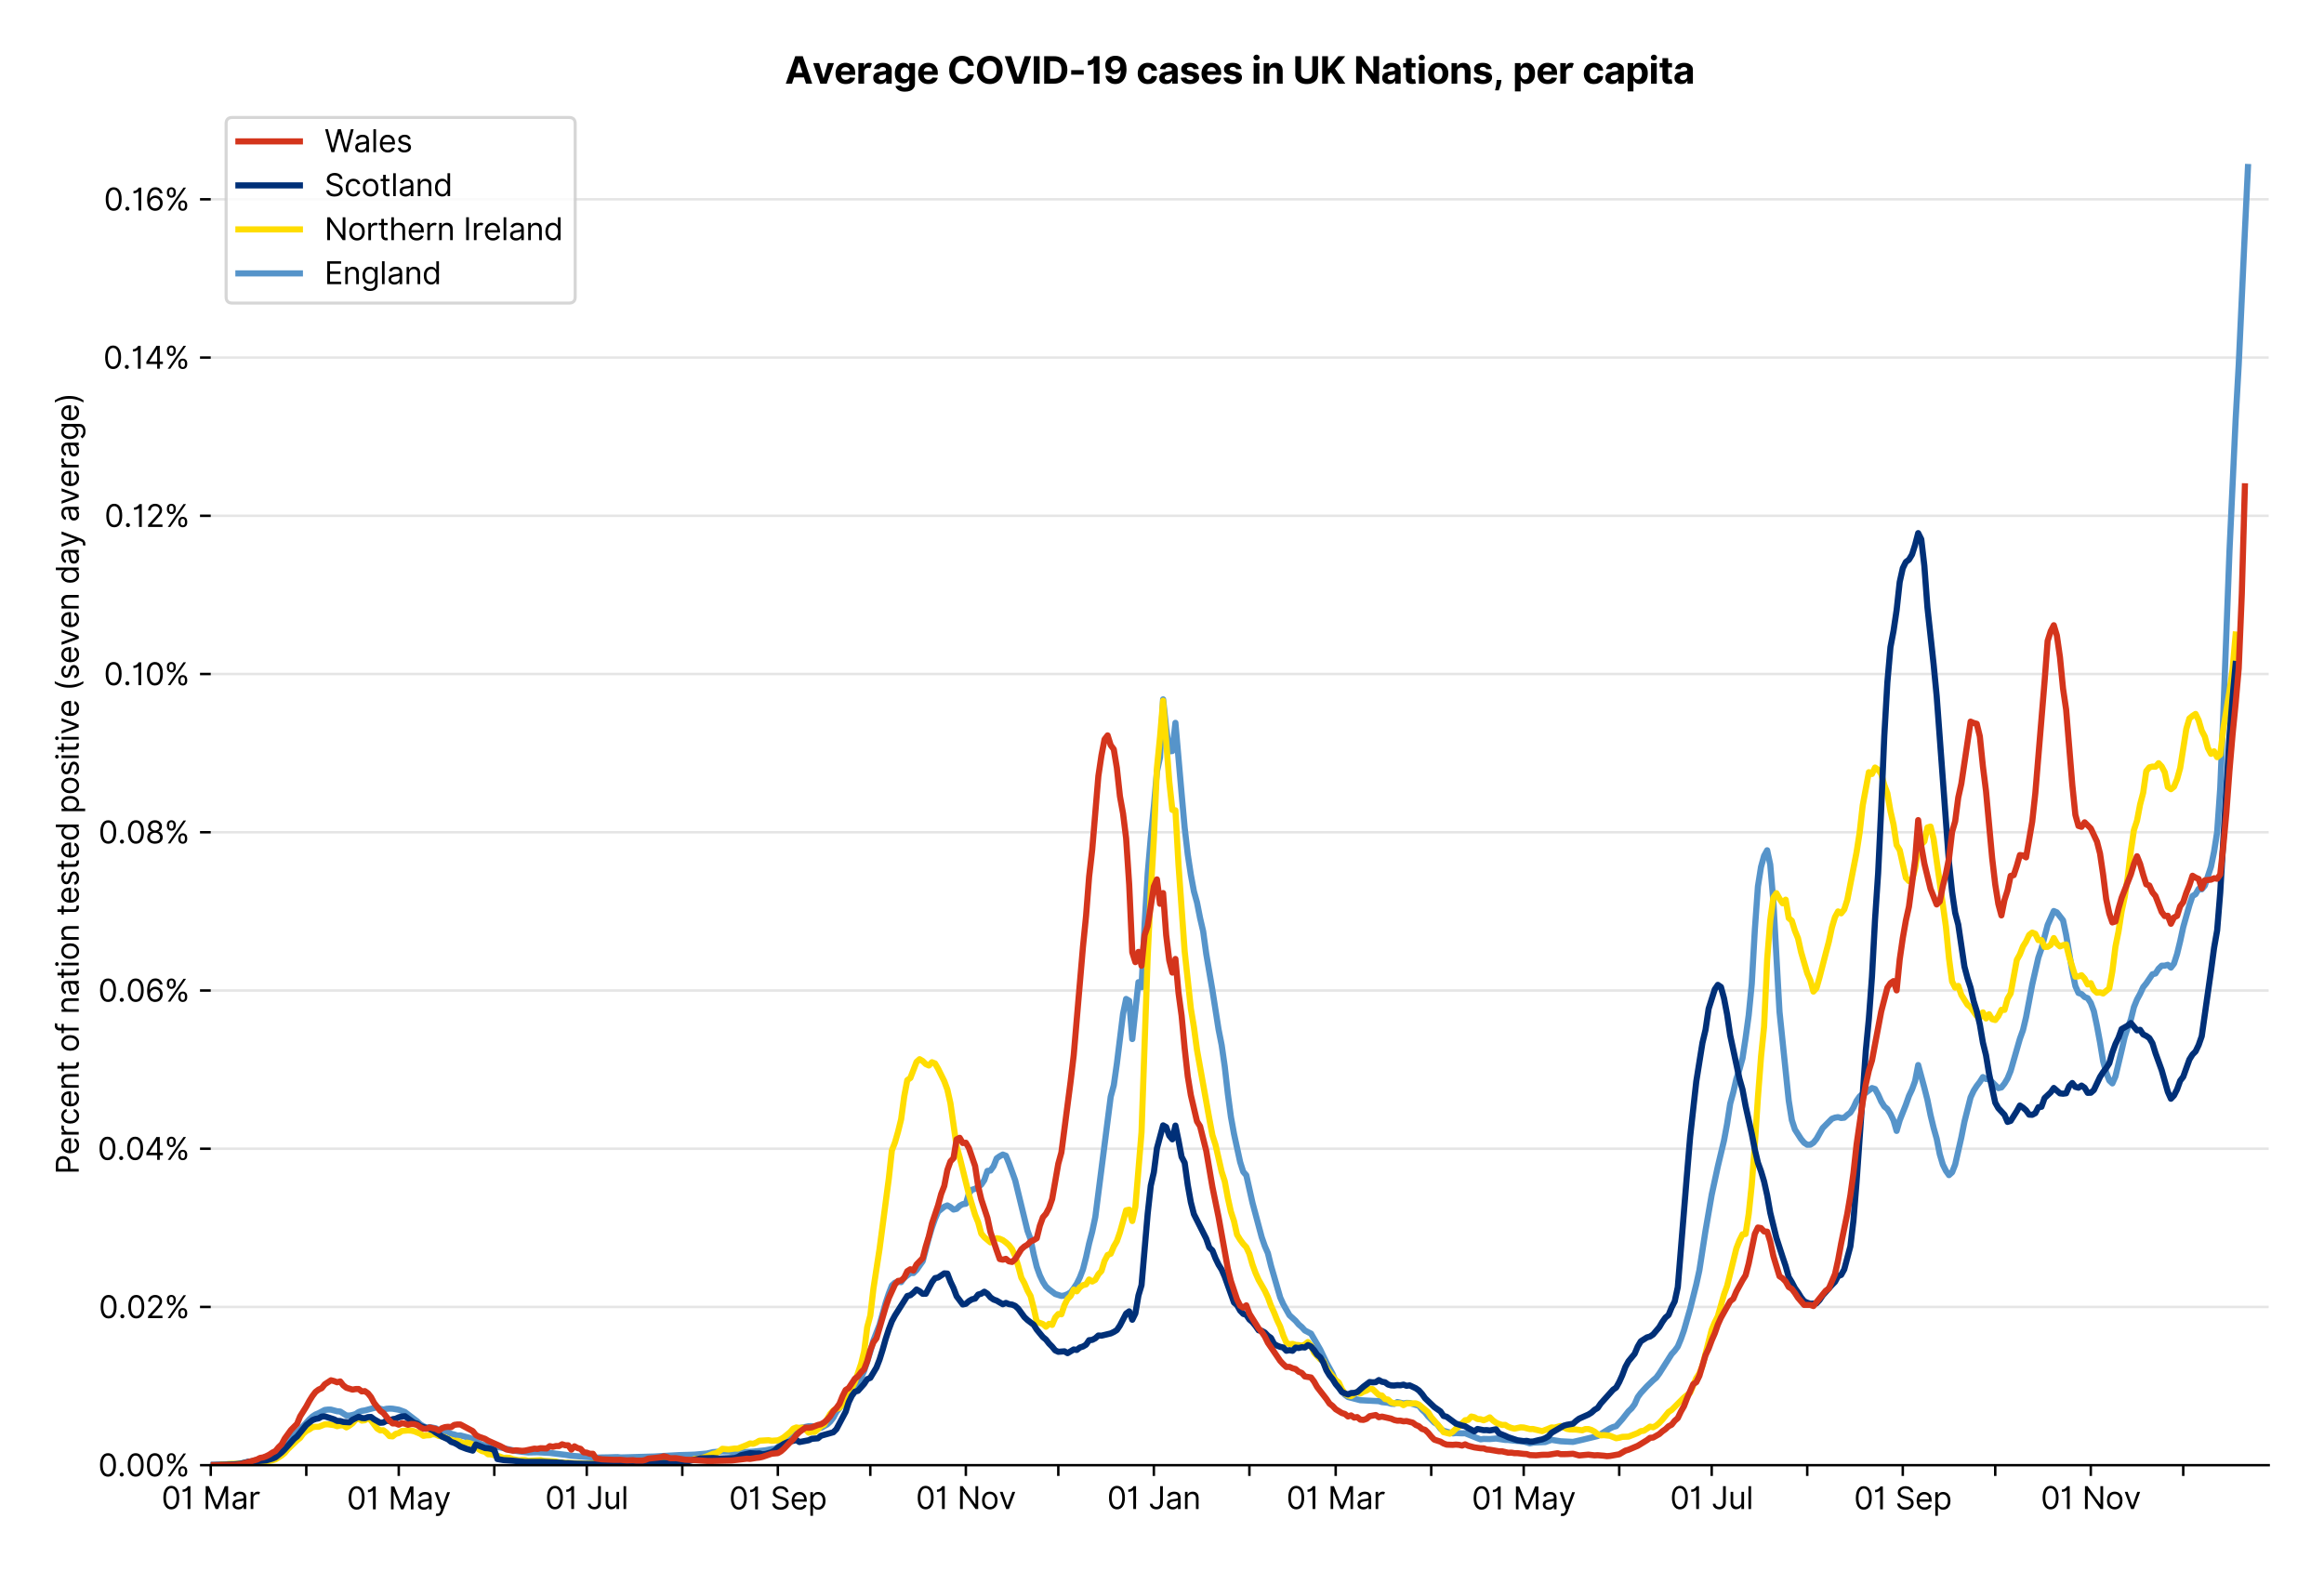 <?xml version="1.0" encoding="utf-8" standalone="no"?>
<!DOCTYPE svg PUBLIC "-//W3C//DTD SVG 1.1//EN"
  "http://www.w3.org/Graphics/SVG/1.1/DTD/svg11.dtd">
<svg xmlns:xlink="http://www.w3.org/1999/xlink" viewBox="0 0 756.175 511.234" xmlns="http://www.w3.org/2000/svg" version="1.1">
 <defs>
  <style type="text/css">*{stroke-linejoin: round; stroke-linecap: butt}</style>
 </defs>
 <g id="figure_1">
  <g id="patch_1">
   <path d="M 0 511.234 
L 756.175 511.234 
L 756.175 0 
L 0 0 
z
" style="fill: #ffffff"/>
  </g>
  <g id="axes_1">
   <g id="patch_2">
    <path d="M 68.575 476.745 
L 738.175 476.745 
L 738.175 33.225 
L 68.575 33.225 
z
" style="fill: #ffffff"/>
   </g>
   <g id="matplotlib.axis_1">
    <g id="xtick_1">
     <g id="line2d_1">
      <defs>
       <path id="m9bfc0a4108" d="M 0 0 
L 0 3.5 
" style="stroke: #000000; stroke-width: 0.8"/>
      </defs>
      <g>
       <use xlink:href="#m9bfc0a4108" x="68.575" y="476.745" style="stroke: #000000; stroke-width: 0.8"/>
      </g>
     </g>
     <g id="text_1">
      <!-- 01 Mar -->
      <g transform="translate(52.538 491.018)scale(0.1 -0.1)">
       <defs>
        <path id="Inter-Regular-30" d="M 2000 -64 
Q 1230 -64 806 561 
Q 382 1186 382 2327 
Q 382 3459 809 4088 
Q 1236 4718 2000 4718 
Q 2764 4718 3191 4088 
Q 3618 3459 3618 2327 
Q 3618 1186 3194 561 
Q 2771 -64 2000 -64 
z
M 2000 436 
Q 2509 436 2791 927 
Q 3073 1418 3073 2327 
Q 3073 3234 2789 3730 
Q 2505 4227 2000 4227 
Q 1496 4227 1211 3730 
Q 927 3234 927 2327 
Q 927 1418 1210 927 
Q 1493 436 2000 436 
z
" transform="scale(0.016)"/>
        <path id="Inter-Regular-31" d="M 1973 4655 
L 1973 0 
L 1409 0 
L 1409 3836 
L 1373 3836 
Q 1341 3773 1209 3692 
Q 1077 3611 868 3551 
Q 659 3491 391 3491 
L 391 3964 
Q 661 3964 859 4061 
Q 1057 4159 1190 4291 
Q 1323 4423 1392 4529 
Q 1461 4636 1473 4655 
L 1973 4655 
z
" transform="scale(0.016)"/>
        <path id="Inter-Regular-20" transform="scale(0.016)"/>
        <path id="Inter-Regular-4d" d="M 564 4655 
L 1236 4655 
L 2818 791 
L 2873 791 
L 4455 4655 
L 5127 4655 
L 5127 0 
L 4600 0 
L 4600 3536 
L 4555 3536 
L 3100 0 
L 2591 0 
L 1136 3536 
L 1091 3536 
L 1091 0 
L 564 0 
L 564 4655 
z
" transform="scale(0.016)"/>
        <path id="Inter-Regular-61" d="M 1518 -82 
Q 1186 -82 916 44 
Q 646 170 486 410 
Q 327 650 327 991 
Q 327 1291 445 1478 
Q 564 1666 761 1773 
Q 959 1880 1199 1933 
Q 1439 1986 1682 2018 
Q 2000 2059 2199 2080 
Q 2398 2102 2490 2154 
Q 2582 2207 2582 2336 
L 2582 2355 
Q 2582 2691 2399 2877 
Q 2216 3064 1846 3064 
Q 1461 3064 1243 2895 
Q 1025 2727 936 2536 
L 427 2718 
Q 564 3036 792 3214 
Q 1021 3393 1292 3464 
Q 1564 3536 1827 3536 
Q 1996 3536 2215 3496 
Q 2434 3457 2640 3334 
Q 2846 3211 2982 2963 
Q 3118 2716 3118 2300 
L 3118 0 
L 2582 0 
L 2582 473 
L 2555 473 
Q 2500 359 2373 229 
Q 2246 100 2034 9 
Q 1823 -82 1518 -82 
z
M 1600 400 
Q 1918 400 2137 525 
Q 2357 650 2469 847 
Q 2582 1045 2582 1264 
L 2582 1755 
Q 2548 1714 2433 1681 
Q 2318 1648 2169 1624 
Q 2021 1600 1881 1583 
Q 1741 1566 1655 1555 
Q 1446 1527 1265 1467 
Q 1084 1407 974 1287 
Q 864 1168 864 964 
Q 864 684 1072 542 
Q 1280 400 1600 400 
z
" transform="scale(0.016)"/>
        <path id="Inter-Regular-72" d="M 491 0 
L 491 3491 
L 1009 3491 
L 1009 2964 
L 1046 2964 
Q 1139 3223 1389 3384 
Q 1639 3545 1955 3545 
Q 2100 3545 2209 3511 
Q 2318 3477 2400 3418 
L 2218 2964 
Q 2161 2993 2085 3010 
Q 2009 3027 1909 3027 
Q 1527 3027 1277 2794 
Q 1027 2561 1027 2209 
L 1027 0 
L 491 0 
z
" transform="scale(0.016)"/>
       </defs>
       <use xlink:href="#Inter-Regular-30"/>
       <use xlink:href="#Inter-Regular-31" x="62.5"/>
       <use xlink:href="#Inter-Regular-20" x="106.676"/>
       <use xlink:href="#Inter-Regular-4d" x="134.801"/>
       <use xlink:href="#Inter-Regular-61" x="225.994"/>
       <use xlink:href="#Inter-Regular-72" x="282.386"/>
      </g>
     </g>
    </g>
    <g id="xtick_2">
     <g id="line2d_2">
      <g>
       <use xlink:href="#m9bfc0a4108" x="99.662" y="476.745" style="stroke: #000000; stroke-width: 0.8"/>
      </g>
     </g>
    </g>
    <g id="xtick_3">
     <g id="line2d_3">
      <g>
       <use xlink:href="#m9bfc0a4108" x="129.747" y="476.745" style="stroke: #000000; stroke-width: 0.8"/>
      </g>
     </g>
     <g id="text_2">
      <!-- 01 May -->
      <g transform="translate(112.844 491.117)scale(0.1 -0.1)">
       <defs>
        <path id="Inter-Regular-79" d="M 818 -1355 
Q 682 -1355 575 -1333 
Q 468 -1311 427 -1291 
L 564 -818 
Q 857 -893 1053 -814 
Q 1250 -736 1391 -345 
L 1509 -18 
L 218 3491 
L 800 3491 
L 1764 709 
L 1800 709 
L 2764 3491 
L 3346 3491 
L 1846 -564 
Q 1550 -1355 818 -1355 
z
" transform="scale(0.016)"/>
       </defs>
       <use xlink:href="#Inter-Regular-30"/>
       <use xlink:href="#Inter-Regular-31" x="62.5"/>
       <use xlink:href="#Inter-Regular-20" x="106.676"/>
       <use xlink:href="#Inter-Regular-4d" x="134.801"/>
       <use xlink:href="#Inter-Regular-61" x="225.994"/>
       <use xlink:href="#Inter-Regular-79" x="282.386"/>
      </g>
     </g>
    </g>
    <g id="xtick_4">
     <g id="line2d_4">
      <g>
       <use xlink:href="#m9bfc0a4108" x="160.834" y="476.745" style="stroke: #000000; stroke-width: 0.8"/>
      </g>
     </g>
    </g>
    <g id="xtick_5">
     <g id="line2d_5">
      <g>
       <use xlink:href="#m9bfc0a4108" x="190.918" y="476.745" style="stroke: #000000; stroke-width: 0.8"/>
      </g>
     </g>
     <g id="text_3">
      <!-- 01 Jul -->
      <g transform="translate(177.375 491.018)scale(0.1 -0.1)">
       <defs>
        <path id="Inter-Regular-4a" d="M 2346 4655 
L 2909 4655 
L 2909 1327 
Q 2909 657 2549 296 
Q 2189 -64 1582 -64 
Q 1200 -64 902 76 
Q 605 216 434 475 
Q 264 734 264 1091 
L 818 1091 
Q 818 795 1034 615 
Q 1250 436 1582 436 
Q 1948 436 2147 664 
Q 2346 893 2346 1327 
L 2346 4655 
z
" transform="scale(0.016)"/>
        <path id="Inter-Regular-75" d="M 2691 1427 
L 2691 3491 
L 3227 3491 
L 3227 0 
L 2691 0 
L 2691 591 
L 2655 591 
Q 2532 325 2273 140 
Q 2014 -45 1618 -45 
Q 1127 -45 809 280 
Q 491 605 491 1273 
L 491 3491 
L 1027 3491 
L 1027 1309 
Q 1027 927 1242 700 
Q 1457 473 1791 473 
Q 1991 473 2199 575 
Q 2407 677 2549 888 
Q 2691 1100 2691 1427 
z
" transform="scale(0.016)"/>
        <path id="Inter-Regular-6c" d="M 1027 4655 
L 1027 0 
L 491 0 
L 491 4655 
L 1027 4655 
z
" transform="scale(0.016)"/>
       </defs>
       <use xlink:href="#Inter-Regular-30"/>
       <use xlink:href="#Inter-Regular-31" x="62.5"/>
       <use xlink:href="#Inter-Regular-20" x="106.676"/>
       <use xlink:href="#Inter-Regular-4a" x="134.801"/>
       <use xlink:href="#Inter-Regular-75" x="189.063"/>
       <use xlink:href="#Inter-Regular-6c" x="247.159"/>
      </g>
     </g>
    </g>
    <g id="xtick_6">
     <g id="line2d_6">
      <g>
       <use xlink:href="#m9bfc0a4108" x="222.006" y="476.745" style="stroke: #000000; stroke-width: 0.8"/>
      </g>
     </g>
    </g>
    <g id="xtick_7">
     <g id="line2d_7">
      <g>
       <use xlink:href="#m9bfc0a4108" x="253.093" y="476.745" style="stroke: #000000; stroke-width: 0.8"/>
      </g>
     </g>
     <g id="text_4">
      <!-- 01 Sep -->
      <g transform="translate(237.205 491.117)scale(0.1 -0.1)">
       <defs>
        <path id="Inter-Regular-53" d="M 3109 3491 
Q 3068 3836 2777 4027 
Q 2486 4218 2064 4218 
Q 1600 4218 1318 3999 
Q 1036 3780 1036 3445 
Q 1036 3195 1189 3042 
Q 1343 2889 1553 2803 
Q 1764 2718 1936 2673 
L 2409 2545 
Q 2591 2498 2815 2414 
Q 3039 2330 3244 2185 
Q 3450 2041 3584 1816 
Q 3718 1591 3718 1264 
Q 3718 886 3521 581 
Q 3325 277 2949 97 
Q 2573 -82 2036 -82 
Q 1286 -82 845 272 
Q 405 627 364 1200 
L 946 1200 
Q 968 936 1124 764 
Q 1280 593 1519 510 
Q 1759 427 2036 427 
Q 2359 427 2616 533 
Q 2873 639 3023 828 
Q 3173 1018 3173 1273 
Q 3173 1505 3043 1650 
Q 2914 1795 2702 1886 
Q 2491 1977 2246 2045 
L 1673 2209 
Q 1127 2366 809 2657 
Q 491 2948 491 3418 
Q 491 3809 703 4101 
Q 916 4393 1276 4555 
Q 1636 4718 2082 4718 
Q 2532 4718 2882 4558 
Q 3232 4398 3437 4120 
Q 3643 3843 3655 3491 
L 3109 3491 
z
" transform="scale(0.016)"/>
        <path id="Inter-Regular-65" d="M 1955 -73 
Q 1450 -73 1085 151 
Q 721 375 524 778 
Q 327 1182 327 1718 
Q 327 2255 524 2665 
Q 721 3075 1074 3305 
Q 1427 3536 1900 3536 
Q 2173 3536 2439 3445 
Q 2705 3355 2923 3151 
Q 3141 2948 3270 2614 
Q 3400 2280 3400 1791 
L 3400 1564 
L 866 1564 
Q 884 1005 1183 707 
Q 1482 409 1955 409 
Q 2271 409 2498 545 
Q 2725 682 2827 955 
L 3346 809 
Q 3223 414 2854 170 
Q 2486 -73 1955 -73 
z
M 866 2027 
L 2855 2027 
Q 2855 2470 2595 2762 
Q 2336 3055 1900 3055 
Q 1593 3055 1368 2911 
Q 1143 2768 1013 2533 
Q 884 2298 866 2027 
z
" transform="scale(0.016)"/>
        <path id="Inter-Regular-70" d="M 491 -1309 
L 491 3491 
L 1009 3491 
L 1009 2936 
L 1073 2936 
Q 1132 3027 1237 3169 
Q 1343 3311 1542 3423 
Q 1741 3536 2082 3536 
Q 2523 3536 2859 3315 
Q 3196 3095 3384 2690 
Q 3573 2286 3573 1736 
Q 3573 1182 3384 776 
Q 3196 370 2861 148 
Q 2527 -73 2091 -73 
Q 1755 -73 1552 39 
Q 1350 152 1241 296 
Q 1132 441 1073 536 
L 1027 536 
L 1027 -1309 
L 491 -1309 
z
M 1018 1745 
Q 1018 1152 1276 780 
Q 1534 409 2018 409 
Q 2355 409 2581 587 
Q 2807 766 2921 1069 
Q 3036 1373 3036 1745 
Q 3036 2114 2923 2410 
Q 2811 2707 2585 2881 
Q 2359 3055 2018 3055 
Q 1527 3055 1272 2693 
Q 1018 2332 1018 1745 
z
" transform="scale(0.016)"/>
       </defs>
       <use xlink:href="#Inter-Regular-30"/>
       <use xlink:href="#Inter-Regular-31" x="62.5"/>
       <use xlink:href="#Inter-Regular-20" x="106.676"/>
       <use xlink:href="#Inter-Regular-53" x="134.801"/>
       <use xlink:href="#Inter-Regular-65" x="198.58"/>
       <use xlink:href="#Inter-Regular-70" x="256.818"/>
      </g>
     </g>
    </g>
    <g id="xtick_8">
     <g id="line2d_8">
      <g>
       <use xlink:href="#m9bfc0a4108" x="283.177" y="476.745" style="stroke: #000000; stroke-width: 0.8"/>
      </g>
     </g>
    </g>
    <g id="xtick_9">
     <g id="line2d_9">
      <g>
       <use xlink:href="#m9bfc0a4108" x="314.265" y="476.745" style="stroke: #000000; stroke-width: 0.8"/>
      </g>
     </g>
     <g id="text_5">
      <!-- 01 Nov -->
      <g transform="translate(297.993 491.018)scale(0.1 -0.1)">
       <defs>
        <path id="Inter-Regular-4e" d="M 4255 4655 
L 4255 0 
L 3709 0 
L 1173 3655 
L 1127 3655 
L 1127 0 
L 564 0 
L 564 4655 
L 1109 4655 
L 3655 991 
L 3700 991 
L 3700 4655 
L 4255 4655 
z
" transform="scale(0.016)"/>
        <path id="Inter-Regular-6f" d="M 1909 -73 
Q 1436 -73 1080 152 
Q 725 377 526 781 
Q 327 1186 327 1727 
Q 327 2273 526 2679 
Q 725 3086 1080 3311 
Q 1436 3536 1909 3536 
Q 2382 3536 2737 3311 
Q 3093 3086 3292 2679 
Q 3491 2273 3491 1727 
Q 3491 1186 3292 781 
Q 3093 377 2737 152 
Q 2382 -73 1909 -73 
z
M 1909 409 
Q 2268 409 2500 593 
Q 2732 777 2843 1077 
Q 2955 1377 2955 1727 
Q 2955 2077 2843 2379 
Q 2732 2682 2500 2868 
Q 2268 3055 1909 3055 
Q 1550 3055 1318 2868 
Q 1086 2682 975 2379 
Q 864 2077 864 1727 
Q 864 1377 975 1077 
Q 1086 777 1318 593 
Q 1550 409 1909 409 
z
" transform="scale(0.016)"/>
        <path id="Inter-Regular-76" d="M 3346 3491 
L 2055 0 
L 1509 0 
L 218 3491 
L 800 3491 
L 1764 709 
L 1800 709 
L 2764 3491 
L 3346 3491 
z
" transform="scale(0.016)"/>
       </defs>
       <use xlink:href="#Inter-Regular-30"/>
       <use xlink:href="#Inter-Regular-31" x="62.5"/>
       <use xlink:href="#Inter-Regular-20" x="106.676"/>
       <use xlink:href="#Inter-Regular-4e" x="134.801"/>
       <use xlink:href="#Inter-Regular-6f" x="210.085"/>
       <use xlink:href="#Inter-Regular-76" x="269.744"/>
      </g>
     </g>
    </g>
    <g id="xtick_10">
     <g id="line2d_10">
      <g>
       <use xlink:href="#m9bfc0a4108" x="344.349" y="476.745" style="stroke: #000000; stroke-width: 0.8"/>
      </g>
     </g>
    </g>
    <g id="xtick_11">
     <g id="line2d_11">
      <g>
       <use xlink:href="#m9bfc0a4108" x="375.436" y="476.745" style="stroke: #000000; stroke-width: 0.8"/>
      </g>
     </g>
     <g id="text_6">
      <!-- 01 Jan -->
      <g transform="translate(360.237 491.018)scale(0.1 -0.1)">
       <defs>
        <path id="Inter-Regular-6e" d="M 1027 2100 
L 1027 0 
L 491 0 
L 491 3491 
L 1009 3491 
L 1009 2945 
L 1055 2945 
Q 1177 3211 1427 3373 
Q 1677 3536 2073 3536 
Q 2602 3536 2928 3211 
Q 3255 2886 3255 2218 
L 3255 0 
L 2718 0 
L 2718 2182 
Q 2718 2593 2504 2824 
Q 2291 3055 1918 3055 
Q 1534 3055 1280 2806 
Q 1027 2557 1027 2100 
z
" transform="scale(0.016)"/>
       </defs>
       <use xlink:href="#Inter-Regular-30"/>
       <use xlink:href="#Inter-Regular-31" x="62.5"/>
       <use xlink:href="#Inter-Regular-20" x="106.676"/>
       <use xlink:href="#Inter-Regular-4a" x="134.801"/>
       <use xlink:href="#Inter-Regular-61" x="189.063"/>
       <use xlink:href="#Inter-Regular-6e" x="245.455"/>
      </g>
     </g>
    </g>
    <g id="xtick_12">
     <g id="line2d_12">
      <g>
       <use xlink:href="#m9bfc0a4108" x="406.524" y="476.745" style="stroke: #000000; stroke-width: 0.8"/>
      </g>
     </g>
    </g>
    <g id="xtick_13">
     <g id="line2d_13">
      <g>
       <use xlink:href="#m9bfc0a4108" x="434.602" y="476.745" style="stroke: #000000; stroke-width: 0.8"/>
      </g>
     </g>
     <g id="text_7">
      <!-- 01 Mar -->
      <g transform="translate(418.566 491.018)scale(0.1 -0.1)">
       <use xlink:href="#Inter-Regular-30"/>
       <use xlink:href="#Inter-Regular-31" x="62.5"/>
       <use xlink:href="#Inter-Regular-20" x="106.676"/>
       <use xlink:href="#Inter-Regular-4d" x="134.801"/>
       <use xlink:href="#Inter-Regular-61" x="225.994"/>
       <use xlink:href="#Inter-Regular-72" x="282.386"/>
      </g>
     </g>
    </g>
    <g id="xtick_14">
     <g id="line2d_14">
      <g>
       <use xlink:href="#m9bfc0a4108" x="465.69" y="476.745" style="stroke: #000000; stroke-width: 0.8"/>
      </g>
     </g>
    </g>
    <g id="xtick_15">
     <g id="line2d_15">
      <g>
       <use xlink:href="#m9bfc0a4108" x="495.774" y="476.745" style="stroke: #000000; stroke-width: 0.8"/>
      </g>
     </g>
     <g id="text_8">
      <!-- 01 May -->
      <g transform="translate(478.871 491.117)scale(0.1 -0.1)">
       <use xlink:href="#Inter-Regular-30"/>
       <use xlink:href="#Inter-Regular-31" x="62.5"/>
       <use xlink:href="#Inter-Regular-20" x="106.676"/>
       <use xlink:href="#Inter-Regular-4d" x="134.801"/>
       <use xlink:href="#Inter-Regular-61" x="225.994"/>
       <use xlink:href="#Inter-Regular-79" x="282.386"/>
      </g>
     </g>
    </g>
    <g id="xtick_16">
     <g id="line2d_16">
      <g>
       <use xlink:href="#m9bfc0a4108" x="526.861" y="476.745" style="stroke: #000000; stroke-width: 0.8"/>
      </g>
     </g>
    </g>
    <g id="xtick_17">
     <g id="line2d_17">
      <g>
       <use xlink:href="#m9bfc0a4108" x="556.946" y="476.745" style="stroke: #000000; stroke-width: 0.8"/>
      </g>
     </g>
     <g id="text_9">
      <!-- 01 Jul -->
      <g transform="translate(543.402 491.018)scale(0.1 -0.1)">
       <use xlink:href="#Inter-Regular-30"/>
       <use xlink:href="#Inter-Regular-31" x="62.5"/>
       <use xlink:href="#Inter-Regular-20" x="106.676"/>
       <use xlink:href="#Inter-Regular-4a" x="134.801"/>
       <use xlink:href="#Inter-Regular-75" x="189.063"/>
       <use xlink:href="#Inter-Regular-6c" x="247.159"/>
      </g>
     </g>
    </g>
    <g id="xtick_18">
     <g id="line2d_18">
      <g>
       <use xlink:href="#m9bfc0a4108" x="588.033" y="476.745" style="stroke: #000000; stroke-width: 0.8"/>
      </g>
     </g>
    </g>
    <g id="xtick_19">
     <g id="line2d_19">
      <g>
       <use xlink:href="#m9bfc0a4108" x="619.12" y="476.745" style="stroke: #000000; stroke-width: 0.8"/>
      </g>
     </g>
     <g id="text_10">
      <!-- 01 Sep -->
      <g transform="translate(603.233 491.117)scale(0.1 -0.1)">
       <use xlink:href="#Inter-Regular-30"/>
       <use xlink:href="#Inter-Regular-31" x="62.5"/>
       <use xlink:href="#Inter-Regular-20" x="106.676"/>
       <use xlink:href="#Inter-Regular-53" x="134.801"/>
       <use xlink:href="#Inter-Regular-65" x="198.58"/>
       <use xlink:href="#Inter-Regular-70" x="256.818"/>
      </g>
     </g>
    </g>
    <g id="xtick_20">
     <g id="line2d_20">
      <g>
       <use xlink:href="#m9bfc0a4108" x="649.205" y="476.745" style="stroke: #000000; stroke-width: 0.8"/>
      </g>
     </g>
    </g>
    <g id="xtick_21">
     <g id="line2d_21">
      <g>
       <use xlink:href="#m9bfc0a4108" x="680.292" y="476.745" style="stroke: #000000; stroke-width: 0.8"/>
      </g>
     </g>
     <g id="text_11">
      <!-- 01 Nov -->
      <g transform="translate(664.021 491.018)scale(0.1 -0.1)">
       <use xlink:href="#Inter-Regular-30"/>
       <use xlink:href="#Inter-Regular-31" x="62.5"/>
       <use xlink:href="#Inter-Regular-20" x="106.676"/>
       <use xlink:href="#Inter-Regular-4e" x="134.801"/>
       <use xlink:href="#Inter-Regular-6f" x="210.085"/>
       <use xlink:href="#Inter-Regular-76" x="269.744"/>
      </g>
     </g>
    </g>
    <g id="xtick_22">
     <g id="line2d_22">
      <g>
       <use xlink:href="#m9bfc0a4108" x="710.376" y="476.745" style="stroke: #000000; stroke-width: 0.8"/>
      </g>
     </g>
    </g>
   </g>
   <g id="matplotlib.axis_2">
    <g id="ytick_1">
     <g id="line2d_23">
      <path d="M 68.575 476.745 
L 738.175 476.745 
" clip-path="url(#pba4e83f852)" style="fill: none; stroke: #e5e5e5; stroke-width: 0.8; stroke-linecap: square"/>
     </g>
     <g id="line2d_24">
      <defs>
       <path id="me092bce76b" d="M 0 0 
L -3.5 0 
" style="stroke: #000000; stroke-width: 0.8"/>
      </defs>
      <g>
       <use xlink:href="#me092bce76b" x="68.575" y="476.745" style="stroke: #000000; stroke-width: 0.8"/>
      </g>
     </g>
     <g id="text_12">
      <!-- 0.00% -->
      <g transform="translate(31.944 480.382)scale(0.1 -0.1)">
       <defs>
        <path id="Inter-Regular-2e" d="M 882 -36 
Q 714 -36 593 84 
Q 473 205 473 373 
Q 473 541 593 661 
Q 714 782 882 782 
Q 1050 782 1170 661 
Q 1291 541 1291 373 
Q 1291 205 1170 84 
Q 1050 -36 882 -36 
z
" transform="scale(0.016)"/>
        <path id="Inter-Regular-25" d="M 2855 873 
L 2855 1118 
Q 2855 1373 2960 1585 
Q 3066 1798 3269 1926 
Q 3473 2055 3764 2055 
Q 4059 2055 4259 1926 
Q 4459 1798 4561 1585 
Q 4664 1373 4664 1118 
L 4664 873 
Q 4664 618 4560 405 
Q 4457 193 4256 64 
Q 4055 -64 3764 -64 
Q 3468 -64 3266 64 
Q 3064 193 2959 405 
Q 2855 618 2855 873 
z
M 536 3536 
L 536 3782 
Q 536 4036 642 4248 
Q 748 4461 951 4589 
Q 1155 4718 1446 4718 
Q 1741 4718 1941 4589 
Q 2141 4461 2243 4248 
Q 2346 4036 2346 3782 
L 2346 3536 
Q 2346 3282 2242 3069 
Q 2139 2857 1937 2728 
Q 1736 2600 1446 2600 
Q 1150 2600 948 2728 
Q 746 2857 641 3069 
Q 536 3282 536 3536 
z
M 709 0 
L 3909 4655 
L 4427 4655 
L 1227 0 
L 709 0 
z
M 3318 1118 
L 3318 873 
Q 3318 661 3418 494 
Q 3518 327 3764 327 
Q 4002 327 4101 494 
Q 4200 661 4200 873 
L 4200 1118 
Q 4200 1330 4104 1497 
Q 4009 1664 3764 1664 
Q 3525 1664 3421 1497 
Q 3318 1330 3318 1118 
z
M 1000 3782 
L 1000 3536 
Q 1000 3325 1100 3158 
Q 1200 2991 1446 2991 
Q 1684 2991 1783 3158 
Q 1882 3325 1882 3536 
L 1882 3782 
Q 1882 3993 1786 4160 
Q 1691 4327 1446 4327 
Q 1207 4327 1103 4160 
Q 1000 3993 1000 3782 
z
" transform="scale(0.016)"/>
       </defs>
       <use xlink:href="#Inter-Regular-30"/>
       <use xlink:href="#Inter-Regular-2e" x="62.5"/>
       <use xlink:href="#Inter-Regular-30" x="90.057"/>
       <use xlink:href="#Inter-Regular-30" x="152.557"/>
       <use xlink:href="#Inter-Regular-25" x="215.057"/>
      </g>
     </g>
    </g>
    <g id="ytick_2">
     <g id="line2d_25">
      <path d="M 68.575 425.259 
L 738.175 425.259 
" clip-path="url(#pba4e83f852)" style="fill: none; stroke: #e5e5e5; stroke-width: 0.8; stroke-linecap: square"/>
     </g>
     <g id="line2d_26">
      <g>
       <use xlink:href="#me092bce76b" x="68.575" y="425.259" style="stroke: #000000; stroke-width: 0.8"/>
      </g>
     </g>
     <g id="text_13">
      <!-- 0.02% -->
      <g transform="translate(32.142 428.895)scale(0.1 -0.1)">
       <defs>
        <path id="Inter-Regular-32" d="M 482 0 
L 482 409 
L 2018 2091 
Q 2289 2386 2464 2605 
Q 2639 2825 2724 3019 
Q 2809 3214 2809 3427 
Q 2809 3795 2553 4011 
Q 2298 4227 1918 4227 
Q 1514 4227 1275 3985 
Q 1036 3743 1036 3345 
L 500 3345 
Q 500 3755 688 4064 
Q 877 4373 1203 4545 
Q 1530 4718 1936 4718 
Q 2346 4718 2661 4545 
Q 2977 4373 3156 4079 
Q 3336 3786 3336 3427 
Q 3336 3170 3244 2926 
Q 3152 2682 2926 2383 
Q 2700 2084 2300 1655 
L 1255 536 
L 1255 500 
L 3418 500 
L 3418 0 
L 482 0 
z
" transform="scale(0.016)"/>
       </defs>
       <use xlink:href="#Inter-Regular-30"/>
       <use xlink:href="#Inter-Regular-2e" x="62.5"/>
       <use xlink:href="#Inter-Regular-30" x="90.057"/>
       <use xlink:href="#Inter-Regular-32" x="152.557"/>
       <use xlink:href="#Inter-Regular-25" x="213.068"/>
      </g>
     </g>
    </g>
    <g id="ytick_3">
     <g id="line2d_27">
      <path d="M 68.575 373.772 
L 738.175 373.772 
" clip-path="url(#pba4e83f852)" style="fill: none; stroke: #e5e5e5; stroke-width: 0.8; stroke-linecap: square"/>
     </g>
     <g id="line2d_28">
      <g>
       <use xlink:href="#me092bce76b" x="68.575" y="373.772" style="stroke: #000000; stroke-width: 0.8"/>
      </g>
     </g>
     <g id="text_14">
      <!-- 0.04% -->
      <g transform="translate(31.773 377.409)scale(0.1 -0.1)">
       <defs>
        <path id="Inter-Regular-34" d="M 373 955 
L 373 1418 
L 2418 4655 
L 3100 4655 
L 3100 1455 
L 3736 1455 
L 3736 955 
L 3100 955 
L 3100 0 
L 2564 0 
L 2564 955 
L 373 955 
z
M 2564 1455 
L 2564 3936 
L 2527 3936 
L 982 1491 
L 982 1455 
L 2564 1455 
z
" transform="scale(0.016)"/>
       </defs>
       <use xlink:href="#Inter-Regular-30"/>
       <use xlink:href="#Inter-Regular-2e" x="62.5"/>
       <use xlink:href="#Inter-Regular-30" x="90.057"/>
       <use xlink:href="#Inter-Regular-34" x="152.557"/>
       <use xlink:href="#Inter-Regular-25" x="216.761"/>
      </g>
     </g>
    </g>
    <g id="ytick_4">
     <g id="line2d_29">
      <path d="M 68.575 322.286 
L 738.175 322.286 
" clip-path="url(#pba4e83f852)" style="fill: none; stroke: #e5e5e5; stroke-width: 0.8; stroke-linecap: square"/>
     </g>
     <g id="line2d_30">
      <g>
       <use xlink:href="#me092bce76b" x="68.575" y="322.286" style="stroke: #000000; stroke-width: 0.8"/>
      </g>
     </g>
     <g id="text_15">
      <!-- 0.06% -->
      <g transform="translate(31.958 325.922)scale(0.1 -0.1)">
       <defs>
        <path id="Inter-Regular-36" d="M 2027 -64 
Q 1741 -59 1454 45 
Q 1168 150 932 399 
Q 696 648 552 1074 
Q 409 1500 409 2145 
Q 409 3386 861 4056 
Q 1314 4727 2100 4727 
Q 2686 4727 3073 4384 
Q 3461 4041 3546 3491 
L 2991 3491 
Q 2914 3811 2691 4019 
Q 2468 4227 2100 4227 
Q 1559 4227 1249 3755 
Q 939 3284 936 2427 
L 973 2427 
Q 1164 2716 1461 2880 
Q 1759 3045 2118 3045 
Q 2518 3045 2850 2846 
Q 3182 2648 3382 2299 
Q 3582 1950 3582 1500 
Q 3582 1068 3389 710 
Q 3196 352 2847 142 
Q 2498 -68 2027 -64 
z
M 2027 436 
Q 2314 436 2542 579 
Q 2771 723 2903 964 
Q 3036 1205 3036 1500 
Q 3036 1789 2908 2026 
Q 2780 2264 2556 2404 
Q 2332 2545 2046 2545 
Q 1757 2545 1525 2397 
Q 1293 2250 1157 2010 
Q 1021 1770 1018 1491 
Q 1018 1214 1149 973 
Q 1280 732 1508 584 
Q 1736 436 2027 436 
z
" transform="scale(0.016)"/>
       </defs>
       <use xlink:href="#Inter-Regular-30"/>
       <use xlink:href="#Inter-Regular-2e" x="62.5"/>
       <use xlink:href="#Inter-Regular-30" x="90.057"/>
       <use xlink:href="#Inter-Regular-36" x="152.557"/>
       <use xlink:href="#Inter-Regular-25" x="214.915"/>
      </g>
     </g>
    </g>
    <g id="ytick_5">
     <g id="line2d_31">
      <path d="M 68.575 270.799 
L 738.175 270.799 
" clip-path="url(#pba4e83f852)" style="fill: none; stroke: #e5e5e5; stroke-width: 0.8; stroke-linecap: square"/>
     </g>
     <g id="line2d_32">
      <g>
       <use xlink:href="#me092bce76b" x="68.575" y="270.799" style="stroke: #000000; stroke-width: 0.8"/>
      </g>
     </g>
     <g id="text_16">
      <!-- 0.08% -->
      <g transform="translate(32.028 274.436)scale(0.1 -0.1)">
       <defs>
        <path id="Inter-Regular-38" d="M 1973 -64 
Q 1505 -64 1147 103 
Q 789 270 589 564 
Q 389 859 391 1236 
Q 389 1532 507 1783 
Q 625 2034 830 2203 
Q 1036 2373 1291 2418 
L 1291 2445 
Q 957 2532 759 2821 
Q 561 3111 564 3482 
Q 561 3836 743 4115 
Q 925 4395 1244 4556 
Q 1564 4718 1973 4718 
Q 2377 4718 2695 4556 
Q 3014 4395 3197 4115 
Q 3380 3836 3382 3482 
Q 3380 3111 3181 2821 
Q 2982 2532 2655 2445 
L 2655 2418 
Q 2907 2373 3109 2203 
Q 3311 2034 3431 1783 
Q 3552 1532 3555 1236 
Q 3552 859 3351 564 
Q 3150 270 2794 103 
Q 2439 -64 1973 -64 
z
M 1973 436 
Q 2446 436 2722 662 
Q 2998 889 3000 1264 
Q 2998 1527 2864 1729 
Q 2730 1932 2499 2048 
Q 2268 2164 1973 2164 
Q 1675 2164 1442 2048 
Q 1209 1932 1076 1729 
Q 943 1527 946 1264 
Q 943 889 1218 662 
Q 1493 436 1973 436 
z
M 1973 2645 
Q 2348 2645 2591 2864 
Q 2834 3084 2836 3445 
Q 2834 3800 2596 4013 
Q 2359 4227 1973 4227 
Q 1582 4227 1344 4013 
Q 1107 3800 1109 3445 
Q 1107 3084 1349 2864 
Q 1591 2645 1973 2645 
z
" transform="scale(0.016)"/>
       </defs>
       <use xlink:href="#Inter-Regular-30"/>
       <use xlink:href="#Inter-Regular-2e" x="62.5"/>
       <use xlink:href="#Inter-Regular-30" x="90.057"/>
       <use xlink:href="#Inter-Regular-38" x="152.557"/>
       <use xlink:href="#Inter-Regular-25" x="214.205"/>
      </g>
     </g>
    </g>
    <g id="ytick_6">
     <g id="line2d_33">
      <path d="M 68.575 219.313 
L 738.175 219.313 
" clip-path="url(#pba4e83f852)" style="fill: none; stroke: #e5e5e5; stroke-width: 0.8; stroke-linecap: square"/>
     </g>
     <g id="line2d_34">
      <g>
       <use xlink:href="#me092bce76b" x="68.575" y="219.313" style="stroke: #000000; stroke-width: 0.8"/>
      </g>
     </g>
     <g id="text_17">
      <!-- 0.10% -->
      <g transform="translate(33.777 222.949)scale(0.1 -0.1)">
       <use xlink:href="#Inter-Regular-30"/>
       <use xlink:href="#Inter-Regular-2e" x="62.5"/>
       <use xlink:href="#Inter-Regular-31" x="90.057"/>
       <use xlink:href="#Inter-Regular-30" x="134.233"/>
       <use xlink:href="#Inter-Regular-25" x="196.733"/>
      </g>
     </g>
    </g>
    <g id="ytick_7">
     <g id="line2d_35">
      <path d="M 68.575 167.826 
L 738.175 167.826 
" clip-path="url(#pba4e83f852)" style="fill: none; stroke: #e5e5e5; stroke-width: 0.8; stroke-linecap: square"/>
     </g>
     <g id="line2d_36">
      <g>
       <use xlink:href="#me092bce76b" x="68.575" y="167.826" style="stroke: #000000; stroke-width: 0.8"/>
      </g>
     </g>
     <g id="text_18">
      <!-- 0.12% -->
      <g transform="translate(33.975 171.463)scale(0.1 -0.1)">
       <use xlink:href="#Inter-Regular-30"/>
       <use xlink:href="#Inter-Regular-2e" x="62.5"/>
       <use xlink:href="#Inter-Regular-31" x="90.057"/>
       <use xlink:href="#Inter-Regular-32" x="134.233"/>
       <use xlink:href="#Inter-Regular-25" x="194.744"/>
      </g>
     </g>
    </g>
    <g id="ytick_8">
     <g id="line2d_37">
      <path d="M 68.575 116.34 
L 738.175 116.34 
" clip-path="url(#pba4e83f852)" style="fill: none; stroke: #e5e5e5; stroke-width: 0.8; stroke-linecap: square"/>
     </g>
     <g id="line2d_38">
      <g>
       <use xlink:href="#me092bce76b" x="68.575" y="116.34" style="stroke: #000000; stroke-width: 0.8"/>
      </g>
     </g>
     <g id="text_19">
      <!-- 0.14% -->
      <g transform="translate(33.606 119.976)scale(0.1 -0.1)">
       <use xlink:href="#Inter-Regular-30"/>
       <use xlink:href="#Inter-Regular-2e" x="62.5"/>
       <use xlink:href="#Inter-Regular-31" x="90.057"/>
       <use xlink:href="#Inter-Regular-34" x="134.233"/>
       <use xlink:href="#Inter-Regular-25" x="198.438"/>
      </g>
     </g>
    </g>
    <g id="ytick_9">
     <g id="line2d_39">
      <path d="M 68.575 64.853 
L 738.175 64.853 
" clip-path="url(#pba4e83f852)" style="fill: none; stroke: #e5e5e5; stroke-width: 0.8; stroke-linecap: square"/>
     </g>
     <g id="line2d_40">
      <g>
       <use xlink:href="#me092bce76b" x="68.575" y="64.853" style="stroke: #000000; stroke-width: 0.8"/>
      </g>
     </g>
     <g id="text_20">
      <!-- 0.16% -->
      <g transform="translate(33.791 68.49)scale(0.1 -0.1)">
       <use xlink:href="#Inter-Regular-30"/>
       <use xlink:href="#Inter-Regular-2e" x="62.5"/>
       <use xlink:href="#Inter-Regular-31" x="90.057"/>
       <use xlink:href="#Inter-Regular-36" x="134.233"/>
       <use xlink:href="#Inter-Regular-25" x="196.591"/>
      </g>
     </g>
    </g>
    <g id="text_21">
     <!-- Percent of nation tested positive (seven day average) -->
     <g transform="translate(25.614 382.124)rotate(-90)scale(0.1 -0.1)">
      <defs>
       <path id="Inter-Regular-50" d="M 564 0 
L 564 4655 
L 2136 4655 
Q 2684 4655 3033 4458 
Q 3382 4261 3550 3927 
Q 3718 3593 3718 3182 
Q 3718 2770 3551 2434 
Q 3384 2098 3036 1899 
Q 2689 1700 2146 1700 
L 1127 1700 
L 1127 0 
L 564 0 
z
M 1127 2200 
L 2127 2200 
Q 2689 2200 2926 2482 
Q 3164 2764 3164 3182 
Q 3164 3602 2925 3878 
Q 2686 4155 2118 4155 
L 1127 4155 
L 1127 2200 
z
" transform="scale(0.016)"/>
       <path id="Inter-Regular-63" d="M 1909 -73 
Q 1418 -73 1063 159 
Q 709 391 518 798 
Q 327 1205 327 1727 
Q 327 2259 524 2667 
Q 721 3075 1074 3305 
Q 1427 3536 1900 3536 
Q 2268 3536 2563 3400 
Q 2859 3264 3047 3018 
Q 3236 2773 3282 2445 
L 2746 2445 
Q 2684 2684 2474 2869 
Q 2264 3055 1909 3055 
Q 1439 3055 1151 2697 
Q 864 2339 864 1745 
Q 864 1139 1148 774 
Q 1432 409 1909 409 
Q 2223 409 2447 570 
Q 2671 732 2746 1018 
L 3282 1018 
Q 3236 709 3058 462 
Q 2880 216 2588 71 
Q 2296 -73 1909 -73 
z
" transform="scale(0.016)"/>
       <path id="Inter-Regular-74" d="M 2009 3491 
L 2009 3036 
L 1264 3036 
L 1264 1000 
Q 1264 773 1331 660 
Q 1398 548 1503 510 
Q 1609 473 1727 473 
Q 1816 473 1873 483 
Q 1930 493 1964 500 
L 2073 18 
Q 2018 -2 1920 -23 
Q 1823 -45 1673 -45 
Q 1446 -45 1228 52 
Q 1011 150 869 350 
Q 727 550 727 855 
L 727 3036 
L 200 3036 
L 200 3491 
L 727 3491 
L 727 4327 
L 1264 4327 
L 1264 3491 
L 2009 3491 
z
" transform="scale(0.016)"/>
       <path id="Inter-Regular-66" d="M 2046 3491 
L 2046 3036 
L 1264 3036 
L 1264 0 
L 727 0 
L 727 3036 
L 164 3036 
L 164 3491 
L 727 3491 
L 727 3973 
Q 727 4273 868 4473 
Q 1009 4673 1234 4773 
Q 1459 4873 1709 4873 
Q 1907 4873 2032 4841 
Q 2157 4809 2218 4782 
L 2064 4318 
Q 2023 4332 1951 4352 
Q 1880 4373 1764 4373 
Q 1498 4373 1381 4239 
Q 1264 4105 1264 3845 
L 1264 3491 
L 2046 3491 
z
" transform="scale(0.016)"/>
       <path id="Inter-Regular-69" d="M 491 0 
L 491 3491 
L 1027 3491 
L 1027 0 
L 491 0 
z
M 764 4073 
Q 607 4073 494 4179 
Q 382 4286 382 4436 
Q 382 4586 494 4693 
Q 607 4800 764 4800 
Q 921 4800 1033 4693 
Q 1146 4586 1146 4436 
Q 1146 4286 1033 4179 
Q 921 4073 764 4073 
z
" transform="scale(0.016)"/>
       <path id="Inter-Regular-73" d="M 2964 2709 
L 2482 2573 
Q 2411 2755 2245 2914 
Q 2080 3073 1727 3073 
Q 1407 3073 1194 2926 
Q 982 2780 982 2555 
Q 982 2355 1127 2239 
Q 1273 2123 1582 2045 
L 2100 1918 
Q 3027 1691 3027 973 
Q 3027 673 2855 436 
Q 2684 200 2377 63 
Q 2071 -73 1664 -73 
Q 1130 -73 780 159 
Q 430 391 336 836 
L 846 964 
Q 989 400 1655 400 
Q 2030 400 2251 560 
Q 2473 720 2473 945 
Q 2473 1316 1955 1436 
L 1373 1573 
Q 893 1686 669 1926 
Q 446 2166 446 2527 
Q 446 2823 613 3050 
Q 780 3277 1069 3406 
Q 1359 3536 1727 3536 
Q 2246 3536 2542 3309 
Q 2839 3082 2964 2709 
z
" transform="scale(0.016)"/>
       <path id="Inter-Regular-64" d="M 1809 -73 
Q 1373 -73 1039 148 
Q 705 370 516 776 
Q 327 1182 327 1736 
Q 327 2286 516 2690 
Q 705 3095 1041 3315 
Q 1377 3536 1818 3536 
Q 2159 3536 2358 3423 
Q 2557 3311 2662 3169 
Q 2768 3027 2827 2936 
L 2873 2936 
L 2873 4655 
L 3409 4655 
L 3409 0 
L 2891 0 
L 2891 536 
L 2827 536 
Q 2768 441 2659 296 
Q 2550 152 2348 39 
Q 2146 -73 1809 -73 
z
M 1882 409 
Q 2366 409 2624 780 
Q 2882 1152 2882 1745 
Q 2882 2332 2627 2693 
Q 2373 3055 1882 3055 
Q 1541 3055 1315 2881 
Q 1089 2707 976 2410 
Q 864 2114 864 1745 
Q 864 1373 978 1069 
Q 1093 766 1319 587 
Q 1546 409 1882 409 
z
" transform="scale(0.016)"/>
       <path id="Inter-Regular-28" d="M 682 1964 
Q 682 2823 906 3544 
Q 1130 4266 1546 4873 
L 2018 4873 
Q 1800 4573 1623 4095 
Q 1446 3618 1341 3061 
Q 1236 2505 1236 1964 
Q 1236 1423 1341 866 
Q 1446 309 1623 -168 
Q 1800 -645 2018 -945 
L 1546 -945 
Q 1130 -339 906 383 
Q 682 1105 682 1964 
z
" transform="scale(0.016)"/>
       <path id="Inter-Regular-67" d="M 1900 -1382 
Q 1316 -1382 976 -1169 
Q 636 -957 473 -682 
L 900 -382 
Q 973 -477 1084 -601 
Q 1196 -725 1390 -817 
Q 1584 -909 1900 -909 
Q 2323 -909 2598 -704 
Q 2873 -500 2873 -64 
L 2873 645 
L 2827 645 
Q 2768 550 2660 410 
Q 2552 270 2351 162 
Q 2150 55 1809 55 
Q 1386 55 1051 255 
Q 716 455 521 836 
Q 327 1218 327 1764 
Q 327 2300 516 2699 
Q 705 3098 1041 3317 
Q 1377 3536 1818 3536 
Q 2159 3536 2360 3423 
Q 2561 3311 2669 3169 
Q 2777 3027 2836 2936 
L 2891 2936 
L 2891 3491 
L 3409 3491 
L 3409 -100 
Q 3409 -550 3205 -833 
Q 3002 -1116 2660 -1249 
Q 2318 -1382 1900 -1382 
z
M 1882 536 
Q 2366 536 2624 864 
Q 2882 1193 2882 1773 
Q 2882 2339 2627 2697 
Q 2373 3055 1882 3055 
Q 1541 3055 1315 2882 
Q 1089 2709 976 2418 
Q 864 2127 864 1773 
Q 864 1227 1120 881 
Q 1377 536 1882 536 
z
" transform="scale(0.016)"/>
       <path id="Inter-Regular-29" d="M 1638 1940 
Q 1638 1081 1414 359 
Q 1191 -362 775 -969 
L 302 -969 
Q 520 -669 697 -191 
Q 875 286 979 842 
Q 1084 1399 1084 1940 
Q 1084 2481 979 3038 
Q 875 3595 697 4072 
Q 520 4549 302 4849 
L 775 4849 
Q 1191 4243 1414 3521 
Q 1638 2799 1638 1940 
z
" transform="scale(0.016)"/>
      </defs>
      <use xlink:href="#Inter-Regular-50"/>
      <use xlink:href="#Inter-Regular-65" x="63.494"/>
      <use xlink:href="#Inter-Regular-72" x="121.733"/>
      <use xlink:href="#Inter-Regular-63" x="160.085"/>
      <use xlink:href="#Inter-Regular-65" x="215.909"/>
      <use xlink:href="#Inter-Regular-6e" x="274.148"/>
      <use xlink:href="#Inter-Regular-74" x="332.671"/>
      <use xlink:href="#Inter-Regular-20" x="369.034"/>
      <use xlink:href="#Inter-Regular-6f" x="397.159"/>
      <use xlink:href="#Inter-Regular-66" x="456.818"/>
      <use xlink:href="#Inter-Regular-20" x="492.898"/>
      <use xlink:href="#Inter-Regular-6e" x="521.023"/>
      <use xlink:href="#Inter-Regular-61" x="579.546"/>
      <use xlink:href="#Inter-Regular-74" x="635.938"/>
      <use xlink:href="#Inter-Regular-69" x="672.301"/>
      <use xlink:href="#Inter-Regular-6f" x="696.023"/>
      <use xlink:href="#Inter-Regular-6e" x="755.682"/>
      <use xlink:href="#Inter-Regular-20" x="814.205"/>
      <use xlink:href="#Inter-Regular-74" x="842.33"/>
      <use xlink:href="#Inter-Regular-65" x="878.693"/>
      <use xlink:href="#Inter-Regular-73" x="936.932"/>
      <use xlink:href="#Inter-Regular-74" x="989.205"/>
      <use xlink:href="#Inter-Regular-65" x="1025.568"/>
      <use xlink:href="#Inter-Regular-64" x="1083.807"/>
      <use xlink:href="#Inter-Regular-20" x="1145.881"/>
      <use xlink:href="#Inter-Regular-70" x="1174.006"/>
      <use xlink:href="#Inter-Regular-6f" x="1234.943"/>
      <use xlink:href="#Inter-Regular-73" x="1294.602"/>
      <use xlink:href="#Inter-Regular-69" x="1346.875"/>
      <use xlink:href="#Inter-Regular-74" x="1370.597"/>
      <use xlink:href="#Inter-Regular-69" x="1406.96"/>
      <use xlink:href="#Inter-Regular-76" x="1430.682"/>
      <use xlink:href="#Inter-Regular-65" x="1486.364"/>
      <use xlink:href="#Inter-Regular-20" x="1544.603"/>
      <use xlink:href="#Inter-Regular-28" x="1572.728"/>
      <use xlink:href="#Inter-Regular-73" x="1608.949"/>
      <use xlink:href="#Inter-Regular-65" x="1661.222"/>
      <use xlink:href="#Inter-Regular-76" x="1719.46"/>
      <use xlink:href="#Inter-Regular-65" x="1775.142"/>
      <use xlink:href="#Inter-Regular-6e" x="1833.381"/>
      <use xlink:href="#Inter-Regular-20" x="1891.904"/>
      <use xlink:href="#Inter-Regular-64" x="1920.029"/>
      <use xlink:href="#Inter-Regular-61" x="1982.103"/>
      <use xlink:href="#Inter-Regular-79" x="2038.495"/>
      <use xlink:href="#Inter-Regular-20" x="2094.176"/>
      <use xlink:href="#Inter-Regular-61" x="2122.301"/>
      <use xlink:href="#Inter-Regular-76" x="2178.694"/>
      <use xlink:href="#Inter-Regular-65" x="2234.375"/>
      <use xlink:href="#Inter-Regular-72" x="2292.614"/>
      <use xlink:href="#Inter-Regular-61" x="2330.966"/>
      <use xlink:href="#Inter-Regular-67" x="2387.358"/>
      <use xlink:href="#Inter-Regular-65" x="2448.296"/>
      <use xlink:href="#Inter-Regular-29" x="2506.535"/>
     </g>
    </g>
   </g>
   <g id="line2d_41">
    <path d="M 37.488 476.736 
L 62.558 476.742 
L 72.586 476.6 
L 77.6 476.338 
L 82.614 475.3 
L 85.623 474.371 
L 87.628 473.588 
L 89.634 472.599 
L 91.64 470.767 
L 92.643 469.89 
L 94.648 467.781 
L 97.657 465.131 
L 100.665 461.834 
L 101.668 460.905 
L 102.671 460.249 
L 103.674 459.833 
L 105.679 458.769 
L 106.682 458.66 
L 107.685 458.667 
L 109.69 459.195 
L 110.693 459.286 
L 112.699 460.563 
L 113.702 460.608 
L 114.704 460.419 
L 115.707 460.109 
L 116.71 459.431 
L 117.713 459.085 
L 118.716 458.926 
L 121.724 458.126 
L 122.727 457.94 
L 123.73 458.416 
L 124.733 458.635 
L 125.735 458.407 
L 126.738 458.324 
L 127.741 458.37 
L 129.747 458.704 
L 131.752 459.437 
L 135.764 462.504 
L 136.766 463.457 
L 137.769 464.075 
L 138.772 464.485 
L 139.775 464.347 
L 141.78 464.731 
L 142.783 465.378 
L 143.786 465.696 
L 144.789 465.712 
L 145.792 465.981 
L 146.795 466.534 
L 147.797 466.753 
L 148.8 467.105 
L 149.803 467.067 
L 151.809 467.591 
L 152.811 467.843 
L 153.814 468.382 
L 154.817 469.117 
L 156.823 470.045 
L 158.828 470.517 
L 160.834 470.698 
L 161.837 470.762 
L 167.854 472.102 
L 169.859 472.4 
L 171.865 472.604 
L 174.873 472.548 
L 178.885 472.754 
L 183.899 473.357 
L 185.904 473.674 
L 193.927 474.302 
L 195.932 474.227 
L 197.938 474.197 
L 199.944 474.133 
L 200.947 474.111 
L 201.949 474.233 
L 212.98 473.919 
L 214.986 473.793 
L 221.003 473.462 
L 224.011 473.38 
L 226.017 473.307 
L 230.028 472.948 
L 232.034 472.49 
L 235.042 472.253 
L 237.048 472.265 
L 240.056 472.607 
L 241.059 472.48 
L 243.065 472.452 
L 245.07 472.344 
L 249.082 471.896 
L 251.087 471.505 
L 252.09 471.423 
L 253.093 470.86 
L 255.099 469.028 
L 258.107 466.794 
L 259.11 465.364 
L 260.113 464.666 
L 261.115 464.516 
L 263.121 464.055 
L 264.124 464.044 
L 265.127 464.27 
L 266.129 464.64 
L 267.132 464.614 
L 269.138 463.487 
L 270.141 462.568 
L 271.144 461.287 
L 272.146 459.39 
L 273.149 458.217 
L 276.158 453.787 
L 277.16 452.644 
L 279.166 450.777 
L 280.169 448.254 
L 281.172 446.065 
L 283.177 439.792 
L 284.18 436.185 
L 286.186 431.071 
L 288.191 423.894 
L 289.194 420.861 
L 290.197 418.287 
L 291.2 417.352 
L 292.203 417.055 
L 293.205 417.172 
L 294.208 415.769 
L 296.214 414.202 
L 297.217 414.218 
L 298.22 413.219 
L 300.225 410.363 
L 302.231 402.699 
L 303.234 399.415 
L 304.236 396.571 
L 305.239 394.258 
L 307.245 392.644 
L 308.248 392.219 
L 309.251 392.761 
L 310.253 393.575 
L 311.256 393.346 
L 312.259 392.344 
L 313.262 391.807 
L 314.265 391.674 
L 315.267 388.306 
L 316.27 387.118 
L 317.273 386.819 
L 318.276 386.229 
L 319.279 385.459 
L 320.281 383.98 
L 321.284 380.99 
L 322.287 380.881 
L 323.29 379.478 
L 324.293 376.909 
L 325.296 376.206 
L 326.298 375.671 
L 327.301 376.055 
L 328.304 378.496 
L 330.31 384.046 
L 334.321 400.483 
L 335.324 403.198 
L 336.327 408.087 
L 337.329 412.176 
L 338.332 414.958 
L 339.335 417.055 
L 340.338 418.622 
L 341.341 419.54 
L 343.346 421.043 
L 345.352 421.677 
L 346.355 421.508 
L 347.357 421.108 
L 348.36 420.502 
L 349.363 419.223 
L 350.366 417.685 
L 351.369 415.639 
L 352.372 413.04 
L 353.374 409.131 
L 354.377 404.586 
L 355.38 400.756 
L 356.383 396.036 
L 361.397 356.852 
L 362.4 353.135 
L 363.403 346.095 
L 365.408 329.902 
L 366.411 325.033 
L 367.414 325.628 
L 368.417 338.095 
L 370.422 319.583 
L 371.425 321.244 
L 372.428 300.685 
L 373.431 284.248 
L 374.433 272.544 
L 375.436 262.428 
L 376.439 251.071 
L 377.442 246.47 
L 378.445 227.56 
L 379.448 236.964 
L 380.45 244.484 
L 381.453 244.374 
L 382.456 235.196 
L 384.462 258.203 
L 385.464 269.32 
L 386.467 278.014 
L 387.47 284.616 
L 388.473 290.031 
L 389.476 293.642 
L 390.478 298.716 
L 391.481 303.041 
L 392.484 310.393 
L 394.49 322.191 
L 396.495 334.971 
L 397.498 340.028 
L 398.501 347.024 
L 399.504 355.876 
L 400.507 363.378 
L 401.509 368.91 
L 403.515 378.102 
L 404.518 381.273 
L 405.521 382.408 
L 407.526 391.362 
L 410.535 402.574 
L 411.538 405.446 
L 412.54 407.756 
L 413.543 411.824 
L 416.552 422.173 
L 417.554 424.386 
L 419.56 427.941 
L 421.566 429.773 
L 422.569 430.956 
L 423.571 431.811 
L 424.574 432.912 
L 426.58 433.943 
L 429.588 439.146 
L 431.594 443.376 
L 433.6 447.039 
L 434.602 449.617 
L 436.608 452.652 
L 437.611 453.837 
L 438.614 454.564 
L 442.625 455.604 
L 448.642 455.912 
L 449.645 456.224 
L 451.65 456.435 
L 452.653 456.748 
L 453.656 456.803 
L 454.659 456.195 
L 456.664 456.643 
L 457.667 456.47 
L 458.67 456.519 
L 460.676 457.13 
L 461.678 457.402 
L 462.681 458.671 
L 463.684 459.575 
L 464.687 460.855 
L 466.692 462.862 
L 467.695 463.469 
L 468.698 464.886 
L 469.701 465.541 
L 472.709 466.409 
L 473.712 466.288 
L 475.718 466.383 
L 476.721 466.353 
L 480.732 467.966 
L 481.735 468.343 
L 482.737 468.195 
L 484.743 468.245 
L 486.749 468.074 
L 489.757 468.523 
L 490.76 468.545 
L 492.766 468.78 
L 495.774 469.016 
L 497.78 469.639 
L 498.782 469.411 
L 501.791 469.269 
L 502.794 469.22 
L 504.799 468.497 
L 507.808 468.964 
L 511.819 469.165 
L 514.828 468.48 
L 519.842 467.268 
L 521.847 466.004 
L 523.853 464.781 
L 524.856 464.332 
L 525.858 464.042 
L 527.864 461.767 
L 529.87 459.216 
L 530.873 458.261 
L 531.875 456.908 
L 532.878 454.612 
L 533.881 453.252 
L 535.887 451.071 
L 537.892 449.122 
L 538.895 448.278 
L 539.898 446.915 
L 543.909 440.597 
L 544.912 439.502 
L 545.915 438.136 
L 546.918 435.721 
L 547.92 432.892 
L 549.926 425.9 
L 551.932 417.93 
L 552.934 413.357 
L 554.94 400.393 
L 556.946 388.745 
L 558.951 379.482 
L 560.957 371.075 
L 561.96 365.686 
L 562.963 359.111 
L 563.965 355.429 
L 564.968 351.06 
L 565.971 347.989 
L 566.974 344.335 
L 567.977 337.757 
L 568.98 330.378 
L 569.982 320.124 
L 570.985 302.505 
L 571.988 288.409 
L 572.991 282.092 
L 573.994 278.478 
L 574.996 276.66 
L 575.999 281.334 
L 577.002 293.19 
L 579.008 329.172 
L 582.016 358.155 
L 583.019 364.453 
L 584.022 367.512 
L 586.027 370.631 
L 587.03 371.827 
L 588.033 372.487 
L 589.036 372.452 
L 590.039 371.817 
L 591.041 370.583 
L 593.047 367.051 
L 596.055 364.034 
L 597.058 363.657 
L 598.061 363.495 
L 599.064 363.778 
L 600.067 363.67 
L 601.07 362.75 
L 602.072 362.016 
L 603.075 360.374 
L 604.078 358.201 
L 605.081 356.768 
L 606.084 355.909 
L 607.086 355.553 
L 609.092 354.028 
L 610.095 354.346 
L 611.098 356.152 
L 612.101 358.391 
L 613.103 360.017 
L 614.106 360.861 
L 615.109 362.457 
L 616.112 364.55 
L 617.115 367.975 
L 618.117 364.527 
L 620.123 359.476 
L 621.126 356.615 
L 622.129 354.487 
L 623.131 351.732 
L 624.134 346.546 
L 626.14 353.95 
L 627.143 357.902 
L 628.146 362.831 
L 629.148 366.967 
L 630.151 370.521 
L 631.154 375.551 
L 632.157 378.935 
L 633.16 380.955 
L 634.162 382.365 
L 635.165 381.466 
L 636.168 378.918 
L 638.174 370.091 
L 639.177 365.014 
L 641.182 357.071 
L 642.185 354.914 
L 643.188 353.342 
L 644.191 352.041 
L 645.193 350.462 
L 646.196 351.079 
L 647.199 351.113 
L 650.207 354.058 
L 651.21 353.825 
L 652.213 352.588 
L 653.216 350.902 
L 654.219 348.445 
L 657.227 337.992 
L 658.23 335.196 
L 659.233 330.972 
L 661.238 320.364 
L 663.244 311.547 
L 664.247 308.663 
L 666.253 300.98 
L 668.258 296.432 
L 669.261 296.871 
L 671.267 299.458 
L 672.269 304.196 
L 674.275 316.074 
L 675.278 320.853 
L 676.281 323.087 
L 677.283 323.44 
L 678.286 324.411 
L 679.289 324.792 
L 680.292 326.335 
L 681.295 329.019 
L 682.298 333.79 
L 683.3 339.172 
L 684.303 345.301 
L 685.306 348.952 
L 686.309 351.565 
L 687.312 352.516 
L 688.314 350.26 
L 690.32 341.829 
L 691.323 337.45 
L 692.326 334.368 
L 693.329 331.747 
L 694.331 327.693 
L 695.334 325.222 
L 696.337 323.363 
L 697.34 321.199 
L 698.343 319.966 
L 700.348 317.014 
L 701.351 316.767 
L 702.354 315.197 
L 703.357 314.225 
L 704.359 314.206 
L 705.362 313.926 
L 706.365 314.84 
L 707.368 313.531 
L 708.371 310.403 
L 709.374 306.276 
L 710.376 301.656 
L 712.382 294.539 
L 713.385 291.543 
L 714.388 290.948 
L 715.39 289.229 
L 716.393 289.357 
L 717.396 288.157 
L 719.402 282.019 
L 720.405 277.126 
L 721.407 270.711 
L 722.41 256.423 
L 723.413 232.346 
L 725.419 179.348 
L 727.424 136.496 
L 728.427 118.694 
L 730.433 75.27 
L 731.435 54.345 
L 731.435 54.345 
" clip-path="url(#pba4e83f852)" style="fill: none; stroke: #5694ca; stroke-width: 2; stroke-linecap: square"/>
   </g>
   <g id="line2d_42">
    <path d="M 72.586 476.473 
L 73.589 476.473 
L 74.592 476.338 
L 77.6 476.292 
L 80.609 475.93 
L 81.612 475.833 
L 82.614 475.853 
L 87.628 475.348 
L 88.631 475.154 
L 89.634 474.844 
L 91.64 473.583 
L 92.643 472.748 
L 93.645 471.545 
L 96.654 468.655 
L 97.657 467.859 
L 98.659 466.482 
L 99.662 465.628 
L 100.665 465.085 
L 101.668 464.406 
L 102.671 464.231 
L 103.674 464.25 
L 105.679 463.474 
L 106.682 463.435 
L 108.688 463.707 
L 109.69 464.056 
L 110.693 463.804 
L 111.696 463.765 
L 112.699 464.444 
L 113.702 463.862 
L 114.704 463.106 
L 115.707 461.942 
L 116.71 461.612 
L 117.713 462.233 
L 118.716 462.116 
L 119.719 461.437 
L 120.721 462.155 
L 122.727 464.813 
L 123.73 465.434 
L 124.733 465.376 
L 125.735 466.171 
L 126.738 467.277 
L 127.741 467.374 
L 128.744 466.559 
L 129.747 466.307 
L 130.75 465.608 
L 132.755 465.434 
L 133.758 465.492 
L 134.761 465.705 
L 136.766 466.52 
L 137.769 467.199 
L 138.772 467.025 
L 139.775 467.005 
L 140.778 466.637 
L 141.78 466.753 
L 142.783 467.238 
L 143.786 467.393 
L 144.789 467.665 
L 145.792 468.15 
L 147.797 468.79 
L 148.8 468.81 
L 149.803 469.101 
L 150.806 469.683 
L 151.809 469.411 
L 152.811 469.566 
L 153.814 469.993 
L 155.82 471.584 
L 156.823 472.147 
L 157.826 472.399 
L 158.828 473.194 
L 159.831 473.233 
L 160.834 473.524 
L 161.837 473.66 
L 163.842 474.378 
L 164.845 474.32 
L 165.848 474.397 
L 166.851 474.785 
L 168.856 475.154 
L 169.859 475.057 
L 170.862 475.076 
L 171.865 475.329 
L 175.876 475.115 
L 176.879 475.329 
L 180.89 475.542 
L 181.893 475.833 
L 187.91 476.124 
L 188.913 476.124 
L 189.916 476.241 
L 196.935 476.163 
L 198.941 476.085 
L 199.944 476.163 
L 201.949 476.027 
L 202.952 476.105 
L 203.955 476.066 
L 206.963 475.542 
L 211.977 475.6 
L 212.98 475.736 
L 213.983 475.639 
L 215.989 475.717 
L 216.992 475.561 
L 222.006 475.445 
L 225.014 475.096 
L 226.017 474.727 
L 228.023 474.514 
L 230.028 473.874 
L 232.034 473.02 
L 233.037 472.826 
L 234.039 472.205 
L 235.042 471.41 
L 237.048 471.604 
L 239.053 471.332 
L 240.056 471.351 
L 243.065 470.148 
L 244.068 469.663 
L 245.07 469.78 
L 246.073 469.392 
L 247.076 468.79 
L 250.084 468.616 
L 251.087 468.81 
L 253.093 468.655 
L 254.096 468.247 
L 255.099 467.626 
L 257.104 465.977 
L 258.107 464.852 
L 259.11 464.464 
L 260.113 464.638 
L 261.115 464.522 
L 262.118 465.123 
L 263.121 466.152 
L 264.124 465.88 
L 265.127 465.919 
L 266.129 465.085 
L 267.132 464.076 
L 268.135 463.513 
L 270.141 460.04 
L 271.144 458.954 
L 272.146 458.43 
L 273.149 458.1 
L 274.152 456.897 
L 275.155 455.132 
L 276.158 452.978 
L 277.16 451.639 
L 278.163 449.68 
L 280.169 443.801 
L 281.172 439.727 
L 282.175 431.811 
L 283.177 428.047 
L 284.18 419.394 
L 286.186 406.375 
L 289.194 383.501 
L 290.197 374.324 
L 291.2 371.743 
L 292.203 368.251 
L 293.205 364.196 
L 294.208 356.765 
L 295.211 351.468 
L 296.214 350.751 
L 298.22 345.532 
L 299.222 344.639 
L 300.225 345.241 
L 301.228 346.23 
L 302.231 346.696 
L 303.234 345.629 
L 304.236 346.036 
L 305.239 347.743 
L 307.245 351.798 
L 308.248 354.515 
L 309.251 358.996 
L 311.256 372.985 
L 312.259 376.574 
L 315.267 388.681 
L 317.273 395.277 
L 318.276 397.741 
L 319.279 401.389 
L 320.281 402.572 
L 322.287 404.26 
L 323.29 403.349 
L 324.293 402.883 
L 325.296 403.077 
L 326.298 403.523 
L 327.301 404.26 
L 328.304 405.153 
L 329.307 406.472 
L 330.31 408.762 
L 331.312 411.963 
L 332.315 415.707 
L 333.318 417.531 
L 334.321 419.898 
L 335.324 421.702 
L 336.327 425.563 
L 337.329 430.065 
L 339.335 430.821 
L 340.338 431.694 
L 341.341 430.744 
L 342.343 431.093 
L 343.346 428.706 
L 344.349 427.562 
L 345.352 427.639 
L 346.355 424.652 
L 347.357 422.653 
L 348.36 421.664 
L 349.363 419.607 
L 350.366 420.17 
L 351.369 418.85 
L 352.372 418.171 
L 353.374 417.919 
L 354.377 416.328 
L 355.38 416.988 
L 356.383 416.425 
L 357.386 414.64 
L 358.388 413.554 
L 359.391 410.294 
L 360.394 408.354 
L 361.397 407.947 
L 362.4 405.58 
L 363.403 403.872 
L 364.405 400.982 
L 366.411 393.822 
L 367.414 393.609 
L 368.417 397.295 
L 369.419 392.736 
L 371.425 368.426 
L 373.431 311.21 
L 374.433 290.12 
L 375.436 272.931 
L 376.439 249.862 
L 377.442 239.831 
L 378.445 227.996 
L 380.45 254.247 
L 381.453 263.54 
L 382.456 263.657 
L 383.459 281.428 
L 385.464 309.541 
L 387.47 328.167 
L 388.473 334.201 
L 389.476 341.632 
L 393.487 364.041 
L 394.49 369.357 
L 395.493 372.48 
L 397.498 381.25 
L 398.501 384.354 
L 399.504 389.767 
L 400.507 394.269 
L 401.509 397.295 
L 402.512 401.758 
L 403.515 403.387 
L 404.518 404.745 
L 405.521 405.813 
L 406.524 407.986 
L 407.526 411.478 
L 408.529 414.213 
L 409.532 416.464 
L 411.538 419.976 
L 412.54 422.11 
L 413.543 424.846 
L 414.546 427.038 
L 415.549 429.541 
L 416.552 431.636 
L 417.554 434.585 
L 418.557 436.875 
L 419.56 437.418 
L 420.563 437.263 
L 421.566 437.592 
L 422.569 437.67 
L 423.571 437.883 
L 424.574 437.476 
L 425.577 436.661 
L 426.58 437.883 
L 427.583 440.115 
L 429.588 442.288 
L 430.591 442.87 
L 431.594 445.12 
L 432.597 446.575 
L 434.602 449.059 
L 435.605 449.854 
L 436.608 452.008 
L 437.611 453.463 
L 438.614 454.064 
L 439.616 454.278 
L 441.622 452.881 
L 442.625 453.424 
L 443.628 452.823 
L 444.63 452.474 
L 445.633 451.853 
L 446.636 452.008 
L 448.642 453.909 
L 449.645 454.084 
L 450.647 455.209 
L 451.65 455.403 
L 452.653 456.315 
L 453.656 456.587 
L 455.661 456.606 
L 456.664 457.208 
L 457.667 456.645 
L 460.676 456.625 
L 461.678 457.014 
L 464.687 459.516 
L 465.69 461.127 
L 468.698 464.6 
L 469.701 465.996 
L 471.706 466.501 
L 472.709 465.841 
L 473.712 464.891 
L 474.715 464.153 
L 476.721 462.116 
L 477.723 462 
L 478.726 460.913 
L 479.729 461.146 
L 480.732 461.728 
L 481.735 461.786 
L 482.737 462.136 
L 483.74 461.728 
L 484.743 461.185 
L 485.746 462.174 
L 486.749 462.892 
L 487.752 463.338 
L 488.754 463.649 
L 489.757 463.629 
L 490.76 464.25 
L 491.763 464.619 
L 492.766 464.852 
L 494.771 464.425 
L 495.774 464.483 
L 497.78 464.988 
L 498.782 464.968 
L 501.791 465.667 
L 503.797 464.891 
L 504.799 464.464 
L 505.802 464.522 
L 507.808 463.979 
L 509.813 464.929 
L 510.816 465.104 
L 512.822 465.143 
L 514.828 465.395 
L 515.83 464.988 
L 516.833 464.988 
L 517.836 465.298 
L 518.839 465.841 
L 519.842 466.656 
L 520.844 467.044 
L 521.847 466.967 
L 523.853 467.18 
L 525.858 467.975 
L 526.861 467.82 
L 527.864 467.529 
L 529.87 467.452 
L 532.878 466.288 
L 533.881 465.667 
L 534.884 465.531 
L 536.889 464.192 
L 537.892 464.406 
L 538.895 463.862 
L 539.898 463.009 
L 540.901 461.922 
L 542.906 459.439 
L 543.909 458.779 
L 547.92 454.744 
L 549.926 453.153 
L 551.932 448.438 
L 552.934 446.905 
L 553.937 444.383 
L 556.946 432.703 
L 557.949 430.259 
L 558.951 428.26 
L 560.957 421.179 
L 561.96 418.424 
L 564.968 406.239 
L 565.971 403.64 
L 566.974 401.622 
L 567.977 401.525 
L 568.98 395.045 
L 569.982 385.46 
L 570.985 372.403 
L 571.988 357.037 
L 572.991 343.902 
L 573.994 334.026 
L 574.996 312.18 
L 575.999 299.472 
L 577.002 292.061 
L 578.005 290.625 
L 579.008 292.41 
L 580.01 293.904 
L 581.013 292.74 
L 582.016 298.735 
L 583.019 299.588 
L 584.022 302.848 
L 585.025 305.292 
L 586.027 309.774 
L 588.033 316.662 
L 589.036 318.951 
L 590.039 322.638 
L 591.041 321.512 
L 592.044 317.981 
L 594.05 310.24 
L 595.053 306.457 
L 596.055 301.781 
L 597.058 298.424 
L 598.061 296.562 
L 599.064 297.183 
L 600.067 295.921 
L 601.07 292.778 
L 604.078 277.374 
L 605.081 270.932 
L 606.084 262.046 
L 608.089 251.259 
L 609.092 251.841 
L 610.095 249.746 
L 611.098 250.444 
L 612.101 251.783 
L 613.103 255.411 
L 614.106 258.108 
L 615.109 263.928 
L 616.112 268.313 
L 617.115 274.987 
L 618.117 276.617 
L 620.123 285.6 
L 621.126 286.686 
L 622.129 286.24 
L 623.131 282.573 
L 624.134 276.384 
L 625.137 274.793 
L 626.14 273.765 
L 627.143 269.244 
L 628.146 268.953 
L 629.148 272.95 
L 633.16 301.529 
L 634.162 311.85 
L 635.165 319.359 
L 636.168 321.357 
L 637.171 320.794 
L 638.174 323.724 
L 640.179 326.925 
L 641.182 327.74 
L 643.188 330.592 
L 644.191 331.136 
L 645.193 329.409 
L 646.196 331.388 
L 647.199 330.01 
L 648.202 331.621 
L 649.205 331.892 
L 650.207 330.612 
L 651.21 328.574 
L 652.213 328.594 
L 653.216 324.966 
L 654.219 323.239 
L 656.224 312.335 
L 657.227 310.531 
L 658.23 307.951 
L 659.233 306.36 
L 660.236 304.206 
L 661.238 303.449 
L 662.241 303.857 
L 663.244 305.894 
L 664.247 305.894 
L 665.25 308.106 
L 666.253 308.086 
L 667.255 307.446 
L 668.258 305.234 
L 669.261 307.058 
L 670.264 307.951 
L 671.267 307.543 
L 672.269 307.31 
L 673.272 311.326 
L 675.278 317.787 
L 676.281 317.69 
L 677.283 317.322 
L 678.286 318.427 
L 679.289 320.309 
L 680.292 319.902 
L 681.295 322.094 
L 682.298 323.006 
L 683.3 322.909 
L 684.303 323.258 
L 686.309 321.59 
L 687.312 316.08 
L 688.314 308.048 
L 689.317 303.081 
L 690.32 296.562 
L 691.323 291.867 
L 692.326 285.425 
L 693.329 276.83 
L 694.331 270.078 
L 695.334 267.052 
L 696.337 261.775 
L 697.34 257.952 
L 698.343 250.929 
L 699.345 249.687 
L 700.348 249.435 
L 701.351 249.474 
L 702.354 248.329 
L 703.357 249.396 
L 704.359 251.278 
L 705.362 256.07 
L 706.365 256.788 
L 707.368 255.973 
L 708.371 253.548 
L 709.374 249.92 
L 711.379 237.173 
L 712.382 233.778 
L 713.385 232.944 
L 714.388 232.303 
L 715.39 234.36 
L 716.393 237.775 
L 717.396 239.695 
L 718.399 243.401 
L 719.402 245.283 
L 720.405 244.468 
L 721.407 246.35 
L 722.41 245.535 
L 723.413 237.193 
L 725.419 224.97 
L 726.421 217.888 
L 727.424 206.46 
L 727.424 206.46 
" clip-path="url(#pba4e83f852)" style="fill: none; stroke: #ffdd00; stroke-width: 2; stroke-linecap: square"/>
   </g>
   <g id="line2d_43">
    <path d="M 66.569 476.698 
L 69.578 476.698 
L 76.598 476.462 
L 78.603 476.213 
L 80.609 475.689 
L 86.626 475.171 
L 88.631 474.605 
L 89.634 474.188 
L 91.64 472.567 
L 92.643 471.578 
L 95.651 468.214 
L 96.654 467.386 
L 99.662 463.659 
L 101.668 462.078 
L 102.671 461.701 
L 103.674 461.512 
L 104.676 460.927 
L 105.679 460.853 
L 108.688 461.829 
L 109.69 462.333 
L 110.693 462.367 
L 111.696 462.67 
L 113.702 462.791 
L 114.704 461.957 
L 116.71 460.988 
L 117.713 461.398 
L 118.716 461.472 
L 119.719 461.109 
L 120.721 461.048 
L 121.724 461.815 
L 123.73 462.946 
L 124.733 462.865 
L 125.735 462.286 
L 126.738 462.401 
L 127.741 461.788 
L 128.744 461.634 
L 129.747 461.169 
L 130.75 460.914 
L 131.752 460.799 
L 134.761 462.972 
L 135.764 463.242 
L 136.766 464.029 
L 139.775 464.984 
L 140.778 465.374 
L 141.78 466.108 
L 142.783 466.686 
L 143.786 467.406 
L 145.792 468.328 
L 146.795 469.162 
L 147.797 469.485 
L 148.8 470.003 
L 149.803 470.676 
L 151.809 471.436 
L 153.814 472.008 
L 154.817 470.017 
L 157.826 471.174 
L 158.828 471.241 
L 159.831 471.443 
L 160.834 471.833 
L 161.837 474.74 
L 163.842 475.09 
L 166.851 475.292 
L 169.859 475.588 
L 170.862 475.682 
L 173.871 475.668 
L 176.879 475.689 
L 182.896 475.965 
L 183.899 476.133 
L 184.901 476.099 
L 186.907 476.234 
L 191.921 476.348 
L 204.958 476.24 
L 205.961 476.153 
L 207.966 476.153 
L 208.969 476.052 
L 210.975 476.025 
L 221.003 475.931 
L 223.008 475.722 
L 225.014 475.171 
L 228.023 474.525 
L 232.034 474.417 
L 234.039 474.592 
L 239.053 474.397 
L 240.056 474.108 
L 241.059 473.515 
L 243.065 473.065 
L 244.068 472.829 
L 246.073 472.964 
L 247.076 472.923 
L 248.079 473.199 
L 249.082 473.105 
L 251.087 472.533 
L 252.09 471.968 
L 253.093 471.093 
L 255.099 469.781 
L 256.101 469.331 
L 259.11 468.557 
L 260.113 469.209 
L 263.121 468.638 
L 264.124 468.16 
L 266.129 468.005 
L 267.132 467.164 
L 271.144 466.027 
L 272.146 465.025 
L 275.155 459.359 
L 276.158 456.258 
L 277.16 454.186 
L 278.163 452.826 
L 279.166 452.544 
L 281.172 450.283 
L 282.175 448.756 
L 283.177 448.332 
L 285.183 444.961 
L 286.186 442.378 
L 287.189 439.188 
L 288.191 435.623 
L 289.194 432.548 
L 290.197 429.91 
L 291.2 428.04 
L 295.211 421.689 
L 296.214 421.44 
L 297.217 420.619 
L 298.22 419.576 
L 299.222 420.141 
L 300.225 420.982 
L 301.228 420.969 
L 303.234 417.214 
L 304.236 415.875 
L 305.239 415.674 
L 307.245 414.335 
L 308.248 414.402 
L 309.251 417.006 
L 310.253 419.112 
L 311.256 421.769 
L 313.262 424.447 
L 314.265 424.232 
L 315.267 423.357 
L 316.27 422.772 
L 317.273 422.536 
L 318.276 421.231 
L 319.279 420.948 
L 320.281 420.303 
L 321.284 420.948 
L 322.287 422.153 
L 323.29 422.846 
L 324.293 423.209 
L 326.298 424.38 
L 327.301 423.936 
L 328.304 424.346 
L 329.307 424.494 
L 330.31 424.905 
L 331.312 425.82 
L 333.318 428.571 
L 334.321 429.52 
L 336.327 431.041 
L 337.329 432.615 
L 339.335 435.051 
L 340.338 435.878 
L 341.341 437.163 
L 342.343 438.179 
L 343.346 439.397 
L 344.349 439.848 
L 346.355 439.693 
L 347.357 440.292 
L 349.363 439.088 
L 350.366 439.242 
L 351.369 438.455 
L 352.372 438.132 
L 353.374 437.54 
L 354.377 436.073 
L 355.38 435.972 
L 356.383 435.454 
L 357.386 434.553 
L 358.388 434.6 
L 361.397 433.873 
L 362.4 433.402 
L 363.403 432.783 
L 364.405 431.296 
L 366.411 427.408 
L 367.414 426.694 
L 368.417 429.419 
L 369.419 427.381 
L 370.422 421.534 
L 371.425 418.17 
L 373.431 394.911 
L 374.433 385.78 
L 375.436 381.448 
L 376.439 373.636 
L 378.445 366.175 
L 379.448 366.733 
L 380.45 369.525 
L 381.453 370.716 
L 382.456 366.249 
L 383.459 371.053 
L 384.462 376.401 
L 385.464 378.346 
L 386.467 385.565 
L 387.47 391.19 
L 388.473 395.072 
L 392.484 403.045 
L 393.487 405.931 
L 394.49 406.873 
L 395.493 409.43 
L 396.495 411.495 
L 397.498 413.11 
L 398.501 415.411 
L 401.509 423.801 
L 402.512 424.656 
L 403.515 426.452 
L 404.518 427.508 
L 405.521 427.831 
L 406.524 429.332 
L 407.526 430.2 
L 408.529 431.424 
L 409.532 432.864 
L 410.535 433.039 
L 411.538 433.584 
L 412.54 434.627 
L 413.543 435.327 
L 414.546 437.284 
L 415.549 437.856 
L 416.552 438.24 
L 417.554 438.462 
L 418.557 439.511 
L 419.56 439.33 
L 420.563 439.518 
L 421.566 438.482 
L 422.569 438.617 
L 423.571 438.368 
L 424.574 438.448 
L 425.577 437.654 
L 426.58 438.139 
L 427.583 439.323 
L 428.585 440.797 
L 429.588 441.644 
L 430.591 443.333 
L 431.594 445.863 
L 432.597 447.518 
L 433.6 448.749 
L 434.602 450.364 
L 435.605 451.541 
L 436.608 452.914 
L 437.611 453.385 
L 438.614 453.715 
L 439.616 453.27 
L 440.619 453.223 
L 441.622 452.948 
L 443.628 451.185 
L 445.633 449.684 
L 446.636 449.792 
L 447.639 449.725 
L 448.642 449.052 
L 449.645 449.597 
L 450.647 449.765 
L 451.65 450.505 
L 452.653 450.788 
L 453.656 450.828 
L 454.659 450.694 
L 455.661 450.747 
L 456.664 450.539 
L 457.667 450.916 
L 458.67 450.774 
L 460.676 451.716 
L 461.678 452.429 
L 462.681 453.546 
L 463.684 454.953 
L 466.692 457.832 
L 468.698 459.238 
L 469.701 460.725 
L 470.704 460.981 
L 473.712 463.201 
L 475.718 463.84 
L 476.721 464.062 
L 477.723 464.702 
L 479.729 465.738 
L 480.732 464.957 
L 482.737 465.354 
L 483.74 465.327 
L 484.743 465.455 
L 486.749 465.065 
L 487.752 466.37 
L 489.757 467.184 
L 490.76 467.649 
L 493.768 468.644 
L 495.774 468.913 
L 496.777 468.833 
L 497.78 469.055 
L 498.782 469.048 
L 500.788 468.557 
L 501.791 468.348 
L 502.794 467.951 
L 503.797 467.353 
L 504.799 466.229 
L 508.811 463.894 
L 509.813 463.605 
L 511.819 463.248 
L 512.822 462.347 
L 513.825 461.6 
L 516.833 460.261 
L 517.836 459.635 
L 518.839 458.727 
L 519.842 458.142 
L 520.844 456.675 
L 524.856 452.194 
L 525.858 451.488 
L 526.861 449.678 
L 527.864 447.444 
L 528.867 444.773 
L 529.87 442.936 
L 531.875 440.5 
L 532.878 438.132 
L 533.881 436.43 
L 535.887 435.165 
L 536.889 434.876 
L 537.892 434.203 
L 539.898 431.821 
L 540.901 430.119 
L 541.904 428.713 
L 542.906 427.878 
L 543.909 425.416 
L 544.912 423.458 
L 545.915 418.795 
L 548.923 381.925 
L 549.926 369.929 
L 551.932 351.877 
L 553.937 339.323 
L 554.94 335.084 
L 555.943 328.248 
L 557.949 321.917 
L 558.951 320.457 
L 559.954 321.157 
L 560.957 324.817 
L 561.96 330.078 
L 562.963 336.88 
L 565.971 350.962 
L 566.974 354.501 
L 567.977 359.891 
L 569.982 368.906 
L 570.985 374.06 
L 571.988 378.319 
L 572.991 381.091 
L 573.994 384.428 
L 574.996 388.929 
L 575.999 394.615 
L 578.005 402.796 
L 580.01 408.972 
L 581.013 411.953 
L 582.016 415.559 
L 583.019 417.208 
L 584.022 419.139 
L 585.025 420.531 
L 586.027 422.166 
L 587.03 423.411 
L 588.033 423.875 
L 589.036 424.212 
L 591.041 424.084 
L 592.044 423.007 
L 593.047 421.514 
L 596.055 418.116 
L 597.058 417.093 
L 598.061 415.243 
L 599.064 414.839 
L 600.067 413.043 
L 602.072 405.521 
L 603.075 397.057 
L 604.078 384.65 
L 607.086 341.886 
L 608.089 331.397 
L 609.092 317.826 
L 610.095 299.176 
L 611.098 284.138 
L 612.101 263.153 
L 613.103 239.524 
L 614.106 222.044 
L 615.109 210.566 
L 616.112 205.278 
L 617.115 198.543 
L 618.117 189.393 
L 619.12 184.898 
L 620.123 182.86 
L 621.126 182.119 
L 622.129 180.437 
L 623.131 177.282 
L 624.134 173.467 
L 625.137 175.486 
L 626.14 184.118 
L 627.143 197.641 
L 629.148 216.103 
L 630.151 226.512 
L 634.162 280.768 
L 635.165 290.2 
L 636.168 297.009 
L 637.171 300.858 
L 639.177 314.496 
L 640.179 318.277 
L 641.182 321.365 
L 642.185 325.779 
L 643.188 329.002 
L 644.191 333.348 
L 645.193 339.262 
L 646.196 343.333 
L 647.199 349.401 
L 649.205 358.78 
L 650.207 360.563 
L 652.213 362.737 
L 653.216 365.051 
L 654.219 364.708 
L 656.224 361.525 
L 657.227 359.716 
L 658.23 360.388 
L 659.233 361.277 
L 660.236 362.689 
L 661.238 362.737 
L 662.241 362.205 
L 663.244 360.261 
L 664.247 360.126 
L 665.25 357.3 
L 667.255 355.416 
L 668.258 354.003 
L 670.264 355.759 
L 671.267 355.874 
L 672.269 355.739 
L 673.272 353.411 
L 674.275 352.389 
L 675.278 353.66 
L 676.281 353.923 
L 677.283 353.23 
L 678.286 353.923 
L 679.289 355.591 
L 680.292 355.558 
L 681.295 354.683 
L 683.3 350.424 
L 684.303 348.85 
L 685.306 347.524 
L 686.309 345.977 
L 687.312 342.471 
L 688.314 339.726 
L 689.317 337.647 
L 690.32 334.848 
L 692.326 333.705 
L 693.329 332.877 
L 695.334 335.259 
L 696.337 335.084 
L 697.34 336.578 
L 698.343 337.062 
L 699.345 337.768 
L 700.348 339.45 
L 701.351 342.687 
L 703.357 348.21 
L 705.362 355.268 
L 706.365 357.509 
L 707.368 356.446 
L 708.371 354.454 
L 709.374 351.662 
L 710.376 350.35 
L 712.382 344.739 
L 713.385 343.124 
L 714.388 342.115 
L 715.39 340.029 
L 716.393 337.156 
L 719.402 315.909 
L 720.405 308.44 
L 721.407 302.748 
L 722.41 290.422 
L 725.419 239.632 
L 726.421 227.138 
L 727.424 216.036 
L 727.424 216.036 
" clip-path="url(#pba4e83f852)" style="fill: none; stroke: #003078; stroke-width: 2; stroke-linecap: square"/>
   </g>
   <g id="line2d_44">
    <path d="M 65.567 476.664 
L 69.578 476.729 
L 76.598 476.664 
L 78.603 476.374 
L 83.617 474.912 
L 84.62 474.39 
L 85.623 474.216 
L 86.626 473.833 
L 87.628 473.322 
L 88.631 472.649 
L 89.634 472.139 
L 90.637 470.92 
L 91.64 469.957 
L 92.643 468.089 
L 94.648 465.316 
L 96.654 463.286 
L 97.657 460.861 
L 99.662 457.67 
L 100.665 455.814 
L 101.668 454.224 
L 102.671 452.901 
L 103.674 452.147 
L 104.676 451.683 
L 105.679 450.43 
L 107.685 449.119 
L 108.688 449.374 
L 109.69 449.769 
L 110.693 449.49 
L 111.696 450.766 
L 112.699 451.544 
L 114.704 452.159 
L 115.707 451.973 
L 116.71 451.961 
L 117.713 452.739 
L 118.716 452.646 
L 119.719 453.342 
L 120.721 454.595 
L 121.724 456.487 
L 123.73 459.062 
L 124.733 459.759 
L 126.738 462.253 
L 127.741 463.147 
L 128.744 463.147 
L 129.747 463.564 
L 130.75 463.077 
L 131.752 463.228 
L 132.755 463.599 
L 133.758 463.332 
L 134.761 463.39 
L 135.764 463.669 
L 136.766 464.388 
L 137.769 464.887 
L 138.772 464.899 
L 139.775 464.469 
L 141.78 464.957 
L 142.783 465.467 
L 143.786 464.713 
L 144.789 464.365 
L 145.792 464.249 
L 146.795 464.353 
L 147.797 463.634 
L 148.8 463.495 
L 149.803 463.495 
L 153.814 465.641 
L 154.817 466.917 
L 155.82 467.474 
L 157.826 468.171 
L 158.828 468.774 
L 162.84 470.561 
L 164.845 471.651 
L 166.851 472.011 
L 167.854 471.895 
L 169.859 472.081 
L 170.862 471.999 
L 173.871 471.361 
L 174.873 471.454 
L 175.876 471.222 
L 177.882 471.303 
L 178.885 470.549 
L 179.887 470.77 
L 180.89 470.514 
L 181.893 470.514 
L 182.896 469.946 
L 183.899 470.259 
L 184.901 470.282 
L 185.904 471.686 
L 186.907 470.607 
L 187.91 471.164 
L 188.913 471.431 
L 189.916 472.545 
L 190.918 472.661 
L 191.921 473.032 
L 192.924 473.032 
L 193.927 474.564 
L 195.932 474.842 
L 199.944 475.016 
L 201.949 474.993 
L 203.955 475.19 
L 205.961 475.109 
L 206.963 475.248 
L 208.969 475.26 
L 209.972 475.039 
L 210.975 474.598 
L 213.983 474.297 
L 214.986 474.146 
L 215.989 473.856 
L 216.992 474.088 
L 217.994 474.482 
L 220 474.471 
L 223.008 474.97 
L 226.017 475.074 
L 230.028 475.364 
L 232.034 475.364 
L 238.051 475.213 
L 243.065 474.622 
L 244.068 474.703 
L 246.073 474.366 
L 247.076 474.262 
L 248.079 474.042 
L 251.087 473.009 
L 253.093 472.823 
L 254.096 472.232 
L 255.099 471.35 
L 257.104 469.25 
L 258.107 468.263 
L 259.11 466.929 
L 260.113 465.943 
L 262.118 464.516 
L 263.121 464.562 
L 264.124 464.423 
L 266.129 463.657 
L 267.132 463.413 
L 268.135 462.845 
L 269.138 461.975 
L 270.141 460.803 
L 271.144 459.178 
L 272.146 458.157 
L 273.149 456.765 
L 274.152 454.259 
L 275.155 452.275 
L 276.158 451.637 
L 278.163 448.597 
L 279.166 447.842 
L 280.169 446.52 
L 281.172 445.522 
L 282.175 442.934 
L 283.177 439.314 
L 284.18 436.785 
L 285.183 435.451 
L 288.191 425.252 
L 289.194 422.351 
L 291.2 417.977 
L 292.203 416.793 
L 293.205 416.654 
L 294.208 415.738 
L 295.211 413.626 
L 296.214 412.988 
L 297.217 413.417 
L 298.22 411.444 
L 300.225 409.379 
L 301.228 405.562 
L 302.231 402.278 
L 303.234 398.101 
L 305.239 392.161 
L 306.242 388.483 
L 307.245 385.884 
L 308.248 380.709 
L 309.251 377.901 
L 310.253 376.845 
L 311.256 370.73 
L 312.259 370.22 
L 313.262 371.914 
L 314.265 371.833 
L 315.267 373.55 
L 317.273 379.409 
L 318.276 385.988 
L 319.279 390.211 
L 321.284 396.28 
L 322.287 400.921 
L 324.293 406.85 
L 325.296 409.669 
L 326.298 409.878 
L 327.301 409.6 
L 328.304 410.423 
L 329.307 410.609 
L 330.31 409.716 
L 332.315 406.478 
L 333.318 405.585 
L 334.321 404.993 
L 335.324 403.949 
L 336.327 403.52 
L 337.329 402.916 
L 338.332 398.867 
L 339.335 396.082 
L 340.338 394.934 
L 341.341 393.031 
L 342.343 390.142 
L 344.349 378.643 
L 345.352 374.989 
L 348.36 351.806 
L 349.363 343.324 
L 352.372 308.064 
L 353.374 298.074 
L 354.377 285.195 
L 355.38 276.458 
L 357.386 252.509 
L 358.388 245.768 
L 359.391 240.582 
L 360.394 239.282 
L 361.397 242.461 
L 362.4 243.807 
L 363.403 249.899 
L 364.405 259.123 
L 365.408 264.658 
L 366.411 272.733 
L 367.414 287.852 
L 368.417 309.839 
L 369.419 313.053 
L 370.422 309.734 
L 371.425 314.225 
L 372.428 304.269 
L 373.431 301.311 
L 375.436 288.455 
L 376.439 286.134 
L 377.442 294.082 
L 378.445 290.59 
L 379.448 304.269 
L 380.45 312.473 
L 381.453 316.464 
L 382.456 312.032 
L 383.459 323.066 
L 384.462 330.434 
L 385.464 341.12 
L 386.467 350.205 
L 387.47 356.331 
L 389.476 364.882 
L 390.478 366.472 
L 392.484 374.466 
L 394.49 386.22 
L 396.495 396.013 
L 399.504 412.767 
L 400.507 416.828 
L 402.512 422.838 
L 403.515 424.846 
L 404.518 425.484 
L 405.521 424.73 
L 406.524 427.445 
L 409.532 432.26 
L 410.535 433.385 
L 411.538 434.859 
L 412.54 436.913 
L 414.546 439.848 
L 416.552 442.807 
L 417.554 443.886 
L 418.557 444.791 
L 419.56 444.744 
L 420.563 445.209 
L 421.566 445.464 
L 422.569 446.334 
L 423.571 446.729 
L 424.574 447.877 
L 426.58 448.202 
L 427.583 449.548 
L 428.585 451.335 
L 431.594 455.21 
L 432.597 456.695 
L 433.6 457.473 
L 434.602 458.54 
L 436.608 459.77 
L 437.611 460.072 
L 438.614 460.896 
L 439.616 460.548 
L 440.619 461.255 
L 441.622 461.093 
L 442.625 461.928 
L 443.628 462.009 
L 444.63 461.673 
L 445.633 460.803 
L 447.639 460.42 
L 448.642 461.139 
L 449.645 460.93 
L 452.653 461.603 
L 453.656 462.044 
L 454.659 462.265 
L 455.661 462.242 
L 456.664 462.474 
L 457.667 462.392 
L 459.673 462.903 
L 460.676 463.657 
L 461.678 464.075 
L 462.681 464.945 
L 463.684 465.247 
L 464.687 466.198 
L 465.69 467.416 
L 466.692 468.437 
L 468.698 469.087 
L 469.701 469.679 
L 470.704 470.05 
L 472.709 470.131 
L 473.712 470.039 
L 474.715 470.12 
L 475.718 470.363 
L 476.721 469.957 
L 477.723 470.433 
L 479.729 470.955 
L 481.735 471.245 
L 482.737 471.257 
L 483.74 471.64 
L 484.743 471.721 
L 487.752 472.232 
L 488.754 472.232 
L 490.76 472.696 
L 491.763 472.661 
L 492.766 472.835 
L 493.768 472.835 
L 495.774 473.067 
L 496.777 473.125 
L 497.78 473.461 
L 499.785 473.543 
L 501.791 473.369 
L 503.797 473.345 
L 506.805 472.858 
L 507.808 473.16 
L 509.813 473.137 
L 511.819 473.021 
L 513.825 473.577 
L 516.833 473.311 
L 518.839 473.543 
L 519.842 473.485 
L 521.847 473.659 
L 522.85 473.798 
L 523.853 473.728 
L 526.861 473.195 
L 528.867 472.011 
L 529.87 471.721 
L 532.878 470.445 
L 534.884 469.215 
L 535.887 468.6 
L 536.889 467.846 
L 537.892 467.753 
L 539.898 466.616 
L 540.901 465.722 
L 541.904 465.026 
L 542.906 464.086 
L 543.909 463.576 
L 544.912 462.3 
L 545.915 461.429 
L 546.918 459.306 
L 547.92 457.566 
L 548.923 454.967 
L 550.929 450.395 
L 551.932 449.734 
L 552.934 447.68 
L 554.94 440.962 
L 555.943 438.827 
L 556.946 436.135 
L 557.949 433.838 
L 558.951 430.995 
L 559.954 428.779 
L 562.963 423.395 
L 563.965 422.606 
L 564.968 420.251 
L 566.974 416.573 
L 567.977 414.96 
L 568.98 411.154 
L 570.985 401.478 
L 571.988 399.412 
L 572.991 399.598 
L 573.994 400.689 
L 574.996 400.758 
L 575.999 403.984 
L 577.002 408.671 
L 579.008 415.262 
L 580.01 415.935 
L 581.013 416.979 
L 582.016 418.777 
L 583.019 419.392 
L 584.022 420.715 
L 585.025 422.27 
L 587.03 424.602 
L 589.036 424.59 
L 590.039 424.962 
L 594.05 419.984 
L 595.053 419.288 
L 597.058 414.566 
L 598.061 410.064 
L 599.064 404.599 
L 601.07 394.876 
L 602.072 388.923 
L 603.075 381.637 
L 604.078 372.471 
L 606.084 358.582 
L 607.086 352.816 
L 608.089 348.325 
L 609.092 345.065 
L 612.101 329.134 
L 614.106 321.372 
L 615.109 319.91 
L 616.112 319.225 
L 617.115 322.254 
L 618.117 312.206 
L 619.12 305.256 
L 620.123 299.524 
L 621.126 295.022 
L 623.131 279.776 
L 624.134 266.85 
L 625.137 275.309 
L 626.14 280.971 
L 628.146 289.221 
L 630.151 294.291 
L 631.154 293.316 
L 632.157 288.304 
L 633.16 284.278 
L 634.162 279.265 
L 635.165 270.668 
L 636.168 267.257 
L 637.171 259.494 
L 638.174 254.992 
L 641.182 234.804 
L 642.185 235.244 
L 643.188 235.511 
L 644.191 239.584 
L 645.193 249.365 
L 646.196 257.348 
L 648.202 279.219 
L 649.205 287.805 
L 650.207 294.117 
L 651.21 297.853 
L 652.213 292.852 
L 653.216 289.696 
L 654.219 284.997 
L 655.222 284.754 
L 656.224 281.714 
L 657.227 278.221 
L 658.23 278.337 
L 659.233 278.975 
L 661.238 267.338 
L 662.241 258.148 
L 665.25 221.855 
L 666.253 208.546 
L 667.255 205.367 
L 668.258 203.441 
L 669.261 206.794 
L 670.264 213.826 
L 671.267 224.083 
L 672.269 230.859 
L 674.275 255.341 
L 675.278 265.145 
L 676.281 268.73 
L 677.283 269.032 
L 678.286 267.57 
L 680.292 269.542 
L 682.298 273.824 
L 683.3 277.722 
L 684.303 284.545 
L 685.306 292.551 
L 686.309 297.238 
L 687.312 300.139 
L 688.314 299.826 
L 689.317 295.614 
L 690.32 292.145 
L 693.329 284.498 
L 694.331 281.134 
L 695.334 278.604 
L 696.337 281.076 
L 697.34 284.638 
L 698.343 287.759 
L 699.345 288.13 
L 700.348 290.346 
L 701.351 291.553 
L 703.357 296.728 
L 704.359 298.074 
L 705.362 297.969 
L 706.365 300.58 
L 707.368 298.526 
L 708.371 298.016 
L 709.374 294.871 
L 710.376 293.537 
L 711.379 290.485 
L 712.382 288.014 
L 713.385 284.951 
L 714.388 285.554 
L 715.39 285.995 
L 716.393 289.035 
L 717.396 286.436 
L 719.402 286.227 
L 720.405 285.763 
L 721.407 285.925 
L 722.41 284.545 
L 723.413 275.297 
L 724.416 264.344 
L 725.419 250.757 
L 726.421 239.05 
L 727.424 228.898 
L 728.427 217.492 
L 729.43 193.242 
L 730.433 158.237 
L 730.433 158.237 
" clip-path="url(#pba4e83f852)" style="fill: none; stroke: #d4351c; stroke-width: 2; stroke-linecap: square"/>
   </g>
   <g id="patch_3">
    <path d="M 68.575 476.745 
L 738.175 476.745 
" style="fill: none; stroke: #000000; stroke-width: 0.8; stroke-linejoin: miter; stroke-linecap: square"/>
   </g>
   <g id="text_22">
    <!-- Average COVID-19 cases in UK Nations, per capita -->
    <g transform="translate(255.384 27.225)scale(0.12 -0.12)">
     <defs>
      <path id="Inter-Bold-41" d="M 1207 0 
L 152 0 
L 1759 4655 
L 3027 4655 
L 4632 0 
L 3577 0 
L 3232 1061 
L 1552 1061 
L 1207 0 
z
M 1802 1830 
L 2984 1830 
L 2411 3591 
L 2375 3591 
L 1802 1830 
z
" transform="scale(0.016)"/>
      <path id="Inter-Bold-76" d="M 3641 3491 
L 2421 0 
L 1330 0 
L 109 3491 
L 1132 3491 
L 1857 993 
L 1893 993 
L 2616 3491 
L 3641 3491 
z
" transform="scale(0.016)"/>
      <path id="Inter-Bold-65" d="M 1977 -68 
Q 1441 -68 1052 151 
Q 664 370 455 773 
Q 246 1177 246 1730 
Q 246 2268 455 2675 
Q 664 3082 1044 3309 
Q 1425 3536 1939 3536 
Q 2400 3536 2771 3340 
Q 3143 3145 3361 2751 
Q 3580 2357 3580 1764 
L 3580 1498 
L 1202 1498 
L 1202 1495 
Q 1202 1105 1416 880 
Q 1630 655 1993 655 
Q 2236 655 2413 757 
Q 2591 859 2664 1059 
L 3559 1000 
Q 3457 514 3041 223 
Q 2625 -68 1977 -68 
z
M 1202 2098 
L 2668 2098 
Q 2666 2409 2468 2611 
Q 2271 2814 1955 2814 
Q 1632 2814 1425 2604 
Q 1218 2395 1202 2098 
z
" transform="scale(0.016)"/>
      <path id="Inter-Bold-72" d="M 386 0 
L 386 3491 
L 1325 3491 
L 1325 2882 
L 1361 2882 
Q 1457 3207 1681 3374 
Q 1905 3541 2200 3541 
Q 2341 3541 2461 3507 
Q 2582 3473 2677 3414 
L 2386 2614 
Q 2318 2648 2237 2671 
Q 2157 2695 2057 2695 
Q 1764 2695 1560 2495 
Q 1357 2295 1355 1975 
L 1355 0 
L 386 0 
z
" transform="scale(0.016)"/>
      <path id="Inter-Bold-61" d="M 1382 -66 
Q 882 -66 552 195 
Q 223 457 223 975 
Q 223 1366 407 1588 
Q 591 1811 890 1914 
Q 1189 2018 1534 2050 
Q 1989 2095 2184 2145 
Q 2380 2195 2380 2364 
L 2380 2377 
Q 2380 2593 2244 2711 
Q 2109 2830 1861 2830 
Q 1600 2830 1445 2716 
Q 1291 2602 1241 2427 
L 346 2500 
Q 446 2977 842 3256 
Q 1239 3536 1866 3536 
Q 2255 3536 2593 3413 
Q 2932 3291 3140 3030 
Q 3348 2770 3348 2355 
L 3348 0 
L 2430 0 
L 2430 484 
L 2402 484 
Q 2275 241 2021 87 
Q 1768 -66 1382 -66 
z
M 1659 602 
Q 1977 602 2181 787 
Q 2386 973 2386 1248 
L 2386 1618 
Q 2330 1580 2210 1550 
Q 2091 1520 1956 1498 
Q 1821 1477 1714 1461 
Q 1459 1425 1303 1318 
Q 1148 1211 1148 1007 
Q 1148 807 1292 704 
Q 1436 602 1659 602 
z
" transform="scale(0.016)"/>
      <path id="Inter-Bold-67" d="M 1959 -1359 
Q 1255 -1359 852 -1082 
Q 450 -805 364 -409 
L 1259 -289 
Q 1318 -430 1489 -547 
Q 1661 -664 1982 -664 
Q 2298 -664 2503 -514 
Q 2709 -364 2709 -20 
L 2709 618 
L 2668 618 
Q 2573 402 2332 226 
Q 2091 50 1673 50 
Q 1280 50 958 234 
Q 636 418 446 795 
Q 257 1173 257 1752 
Q 257 2348 451 2743 
Q 646 3139 967 3337 
Q 1289 3536 1671 3536 
Q 1964 3536 2161 3437 
Q 2359 3339 2482 3193 
Q 2605 3048 2668 2905 
L 2705 2905 
L 2705 3491 
L 3666 3491 
L 3666 -34 
Q 3666 -468 3446 -763 
Q 3227 -1059 2843 -1209 
Q 2459 -1359 1959 -1359 
z
M 1980 777 
Q 2330 777 2522 1036 
Q 2714 1295 2714 1757 
Q 2714 2216 2523 2491 
Q 2332 2766 1980 2766 
Q 1621 2766 1433 2484 
Q 1246 2202 1246 1757 
Q 1246 1305 1434 1041 
Q 1623 777 1980 777 
z
" transform="scale(0.016)"/>
      <path id="Inter-Bold-20" transform="scale(0.016)"/>
      <path id="Inter-Bold-43" d="M 4511 3025 
L 3516 3025 
Q 3459 3409 3188 3628 
Q 2918 3848 2514 3848 
Q 1973 3848 1647 3451 
Q 1321 3055 1321 2327 
Q 1321 1582 1649 1194 
Q 1977 807 2507 807 
Q 2900 807 3173 1012 
Q 3446 1218 3516 1591 
L 4511 1586 
Q 4459 1159 4207 782 
Q 3955 405 3522 170 
Q 3089 -64 2491 -64 
Q 1868 -64 1378 218 
Q 889 500 606 1034 
Q 323 1568 323 2327 
Q 323 3089 609 3623 
Q 896 4157 1386 4437 
Q 1877 4718 2491 4718 
Q 3030 4718 3463 4519 
Q 3896 4320 4172 3942 
Q 4448 3564 4511 3025 
z
" transform="scale(0.016)"/>
      <path id="Inter-Bold-4f" d="M 4682 2327 
Q 4682 1566 4394 1032 
Q 4107 498 3614 217 
Q 3121 -64 2502 -64 
Q 1882 -64 1389 218 
Q 896 500 609 1035 
Q 323 1570 323 2327 
Q 323 3089 609 3623 
Q 896 4157 1389 4437 
Q 1882 4718 2502 4718 
Q 3121 4718 3614 4437 
Q 4107 4157 4394 3623 
Q 4682 3089 4682 2327 
z
M 3684 2327 
Q 3684 3068 3361 3458 
Q 3039 3848 2502 3848 
Q 1966 3848 1643 3458 
Q 1321 3068 1321 2327 
Q 1321 1589 1643 1198 
Q 1966 807 2502 807 
Q 3039 807 3361 1198 
Q 3684 1589 3684 2327 
z
" transform="scale(0.016)"/>
      <path id="Inter-Bold-56" d="M 1246 4655 
L 2371 1118 
L 2414 1118 
L 3541 4655 
L 4632 4655 
L 3027 0 
L 1759 0 
L 152 4655 
L 1246 4655 
z
" transform="scale(0.016)"/>
      <path id="Inter-Bold-49" d="M 1389 4655 
L 1389 0 
L 405 0 
L 405 4655 
L 1389 4655 
z
" transform="scale(0.016)"/>
      <path id="Inter-Bold-44" d="M 2055 0 
L 405 0 
L 405 4655 
L 2068 4655 
Q 2771 4655 3278 4376 
Q 3786 4098 4059 3577 
Q 4332 3057 4332 2332 
Q 4332 1605 4058 1082 
Q 3784 559 3274 279 
Q 2764 0 2055 0 
z
M 1389 843 
L 2014 843 
Q 2671 843 3010 1197 
Q 3350 1552 3350 2332 
Q 3350 3107 3010 3459 
Q 2671 3811 2016 3811 
L 1389 3811 
L 1389 843 
z
" transform="scale(0.016)"/>
      <path id="Inter-Bold-2d" d="M 2561 2295 
L 2561 1527 
L 439 1527 
L 439 2295 
L 2561 2295 
z
" transform="scale(0.016)"/>
      <path id="Inter-Bold-31" d="M 2305 4655 
L 2305 0 
L 1323 0 
L 1323 3450 
L 1280 3450 
Q 1205 3334 961 3219 
Q 718 3105 332 3105 
L 332 3886 
Q 632 3886 857 4019 
Q 1082 4152 1209 4333 
Q 1336 4514 1341 4655 
L 2305 4655 
z
" transform="scale(0.016)"/>
      <path id="Inter-Bold-39" d="M 2061 4732 
Q 2421 4732 2753 4612 
Q 3086 4493 3348 4227 
Q 3611 3961 3766 3523 
Q 3921 3086 3921 2448 
Q 3921 1659 3686 1096 
Q 3452 534 3028 235 
Q 2605 -64 2027 -64 
Q 1561 -64 1204 117 
Q 848 298 631 610 
Q 414 923 368 1314 
L 1339 1314 
Q 1396 1059 1577 919 
Q 1759 780 2027 780 
Q 2482 780 2718 1176 
Q 2955 1573 2957 2264 
L 2925 2264 
Q 2771 1957 2453 1782 
Q 2136 1607 1752 1607 
Q 1341 1607 1016 1801 
Q 691 1995 506 2334 
Q 321 2673 323 3109 
Q 321 3582 539 3949 
Q 757 4316 1149 4525 
Q 1541 4734 2061 4732 
z
M 2068 3959 
Q 1725 3959 1500 3722 
Q 1275 3486 1277 3136 
Q 1275 2791 1496 2555 
Q 1718 2320 2059 2320 
Q 2284 2320 2465 2431 
Q 2646 2543 2751 2729 
Q 2857 2916 2859 3141 
Q 2857 3366 2753 3551 
Q 2650 3736 2473 3847 
Q 2296 3959 2068 3959 
z
" transform="scale(0.016)"/>
      <path id="Inter-Bold-63" d="M 1964 -68 
Q 1427 -68 1042 160 
Q 657 389 451 795 
Q 246 1202 246 1732 
Q 246 2268 453 2674 
Q 661 3080 1045 3308 
Q 1430 3536 1959 3536 
Q 2416 3536 2760 3370 
Q 3105 3205 3303 2905 
Q 3502 2605 3523 2200 
L 2609 2200 
Q 2571 2461 2406 2621 
Q 2241 2782 1975 2782 
Q 1639 2782 1434 2511 
Q 1230 2241 1230 1745 
Q 1230 1245 1433 971 
Q 1636 698 1975 698 
Q 2225 698 2395 849 
Q 2566 1000 2609 1280 
L 3523 1280 
Q 3500 880 3305 575 
Q 3111 270 2770 101 
Q 2430 -68 1964 -68 
z
" transform="scale(0.016)"/>
      <path id="Inter-Bold-73" d="M 3291 2495 
L 2405 2441 
Q 2368 2609 2220 2729 
Q 2073 2850 1821 2850 
Q 1596 2850 1440 2755 
Q 1284 2661 1286 2505 
Q 1284 2380 1385 2293 
Q 1486 2207 1730 2155 
L 2361 2027 
Q 3368 1820 3371 1082 
Q 3371 739 3169 479 
Q 2968 220 2618 76 
Q 2268 -68 1816 -68 
Q 1123 -68 711 221 
Q 300 511 232 1011 
L 1184 1061 
Q 1230 848 1394 739 
Q 1559 630 1818 630 
Q 2073 630 2228 730 
Q 2384 830 2386 984 
Q 2380 1243 1939 1332 
L 1334 1452 
Q 321 1655 325 2450 
Q 323 2955 728 3245 
Q 1134 3536 1805 3536 
Q 2466 3536 2846 3256 
Q 3227 2977 3291 2495 
z
" transform="scale(0.016)"/>
      <path id="Inter-Bold-69" d="M 386 0 
L 386 3491 
L 1355 3491 
L 1355 0 
L 386 0 
z
M 876 3941 
Q 662 3941 507 4085 
Q 353 4230 353 4432 
Q 353 4634 507 4777 
Q 662 4920 876 4920 
Q 1092 4920 1246 4777 
Q 1401 4634 1401 4432 
Q 1401 4230 1246 4085 
Q 1092 3941 876 3941 
z
" transform="scale(0.016)"/>
      <path id="Inter-Bold-6e" d="M 1355 2018 
L 1355 0 
L 386 0 
L 386 3491 
L 1309 3491 
L 1309 2875 
L 1350 2875 
Q 1468 3180 1739 3358 
Q 2011 3536 2400 3536 
Q 2946 3536 3275 3185 
Q 3605 2834 3605 2223 
L 3605 0 
L 2636 0 
L 2636 2050 
Q 2639 2370 2473 2551 
Q 2307 2732 2016 2732 
Q 1723 2732 1540 2544 
Q 1357 2357 1355 2018 
z
" transform="scale(0.016)"/>
      <path id="Inter-Bold-55" d="M 3286 4655 
L 4264 4655 
L 4264 1577 
Q 4264 1050 4016 683 
Q 3768 316 3333 125 
Q 2898 -66 2334 -66 
Q 1771 -66 1334 125 
Q 898 316 651 683 
Q 405 1050 405 1577 
L 405 4655 
L 1389 4655 
L 1389 1611 
Q 1389 1239 1658 1025 
Q 1927 811 2334 811 
Q 2748 811 3017 1025 
Q 3286 1239 3286 1611 
L 3286 4655 
z
" transform="scale(0.016)"/>
      <path id="Inter-Bold-4b" d="M 405 0 
L 405 4655 
L 1389 4655 
L 1389 2602 
L 1450 2602 
L 3125 4655 
L 4305 4655 
L 2577 2570 
L 4325 0 
L 3148 0 
L 1873 1914 
L 1389 1323 
L 1389 0 
L 405 0 
z
" transform="scale(0.016)"/>
      <path id="Inter-Bold-4e" d="M 4298 4655 
L 4298 0 
L 3448 0 
L 1423 2930 
L 1389 2930 
L 1389 0 
L 405 0 
L 405 4655 
L 1268 4655 
L 3277 1727 
L 3318 1727 
L 3318 4655 
L 4298 4655 
z
" transform="scale(0.016)"/>
      <path id="Inter-Bold-74" d="M 2243 3491 
L 2243 2764 
L 1586 2764 
L 1586 1073 
Q 1586 873 1677 802 
Q 1768 732 1914 732 
Q 1982 732 2050 744 
Q 2118 757 2155 764 
L 2307 43 
Q 2234 20 2102 -10 
Q 1971 -41 1782 -48 
Q 1255 -70 935 181 
Q 616 432 618 945 
L 618 2764 
L 141 2764 
L 141 3491 
L 618 3491 
L 618 4327 
L 1586 4327 
L 1586 3491 
L 2243 3491 
z
" transform="scale(0.016)"/>
      <path id="Inter-Bold-6f" d="M 1964 -68 
Q 1434 -68 1049 158 
Q 664 384 455 789 
Q 246 1195 246 1732 
Q 246 2273 455 2678 
Q 664 3084 1049 3310 
Q 1434 3536 1964 3536 
Q 2493 3536 2878 3310 
Q 3264 3084 3473 2678 
Q 3682 2273 3682 1732 
Q 3682 1195 3473 789 
Q 3264 384 2878 158 
Q 2493 -68 1964 -68 
z
M 1968 682 
Q 2327 682 2512 982 
Q 2698 1282 2698 1739 
Q 2698 2195 2512 2496 
Q 2327 2798 1968 2798 
Q 1602 2798 1416 2496 
Q 1230 2195 1230 1739 
Q 1230 1282 1416 982 
Q 1602 682 1968 682 
z
" transform="scale(0.016)"/>
      <path id="Inter-Bold-2c" d="M 1439 636 
L 1414 386 
Q 1384 86 1301 -212 
Q 1218 -511 1128 -754 
Q 1039 -998 984 -1136 
L 357 -1136 
Q 391 -1002 450 -763 
Q 509 -525 561 -226 
Q 614 73 627 382 
L 639 636 
L 1439 636 
z
" transform="scale(0.016)"/>
      <path id="Inter-Bold-70" d="M 386 -1309 
L 386 3491 
L 1341 3491 
L 1341 2905 
L 1384 2905 
Q 1450 3048 1570 3193 
Q 1691 3339 1888 3437 
Q 2086 3536 2377 3536 
Q 2761 3536 3081 3337 
Q 3402 3139 3596 2740 
Q 3791 2341 3791 1741 
Q 3791 1157 3602 756 
Q 3414 355 3093 149 
Q 2773 -57 2375 -57 
Q 2093 -57 1896 36 
Q 1700 130 1576 272 
Q 1452 414 1384 559 
L 1355 559 
L 1355 -1309 
L 386 -1309 
z
M 1334 1745 
Q 1334 1280 1526 997 
Q 1718 714 2068 714 
Q 2425 714 2613 1001 
Q 2802 1289 2802 1745 
Q 2802 2200 2614 2483 
Q 2427 2766 2068 2766 
Q 1716 2766 1525 2490 
Q 1334 2214 1334 1745 
z
" transform="scale(0.016)"/>
     </defs>
     <use xlink:href="#Inter-Bold-41"/>
     <use xlink:href="#Inter-Bold-76" x="74.787"/>
     <use xlink:href="#Inter-Bold-65" x="133.381"/>
     <use xlink:href="#Inter-Bold-72" x="193.146"/>
     <use xlink:href="#Inter-Bold-61" x="236.009"/>
     <use xlink:href="#Inter-Bold-67" x="294.034"/>
     <use xlink:href="#Inter-Bold-65" x="357.351"/>
     <use xlink:href="#Inter-Bold-20" x="417.117"/>
     <use xlink:href="#Inter-Bold-43" x="440.305"/>
     <use xlink:href="#Inter-Bold-4f" x="515.519"/>
     <use xlink:href="#Inter-Bold-56" x="593.715"/>
     <use xlink:href="#Inter-Bold-49" x="668.502"/>
     <use xlink:href="#Inter-Bold-44" x="696.556"/>
     <use xlink:href="#Inter-Bold-2d" x="769.283"/>
     <use xlink:href="#Inter-Bold-31" x="816.158"/>
     <use xlink:href="#Inter-Bold-39" x="863.566"/>
     <use xlink:href="#Inter-Bold-20" x="929.581"/>
     <use xlink:href="#Inter-Bold-63" x="952.77"/>
     <use xlink:href="#Inter-Bold-61" x="1011.506"/>
     <use xlink:href="#Inter-Bold-73" x="1069.531"/>
     <use xlink:href="#Inter-Bold-65" x="1125.71"/>
     <use xlink:href="#Inter-Bold-73" x="1185.476"/>
     <use xlink:href="#Inter-Bold-20" x="1241.655"/>
     <use xlink:href="#Inter-Bold-69" x="1264.844"/>
     <use xlink:href="#Inter-Bold-6e" x="1292.046"/>
     <use xlink:href="#Inter-Bold-20" x="1354.226"/>
     <use xlink:href="#Inter-Bold-55" x="1377.415"/>
     <use xlink:href="#Inter-Bold-4b" x="1450.355"/>
     <use xlink:href="#Inter-Bold-20" x="1519.318"/>
     <use xlink:href="#Inter-Bold-4e" x="1542.507"/>
     <use xlink:href="#Inter-Bold-61" x="1616.016"/>
     <use xlink:href="#Inter-Bold-74" x="1674.042"/>
     <use xlink:href="#Inter-Bold-69" x="1712.891"/>
     <use xlink:href="#Inter-Bold-6f" x="1740.093"/>
     <use xlink:href="#Inter-Bold-6e" x="1801.456"/>
     <use xlink:href="#Inter-Bold-73" x="1863.637"/>
     <use xlink:href="#Inter-Bold-2c" x="1919.816"/>
     <use xlink:href="#Inter-Bold-20" x="1950.107"/>
     <use xlink:href="#Inter-Bold-70" x="1973.296"/>
     <use xlink:href="#Inter-Bold-65" x="2036.542"/>
     <use xlink:href="#Inter-Bold-72" x="2096.307"/>
     <use xlink:href="#Inter-Bold-20" x="2139.169"/>
     <use xlink:href="#Inter-Bold-63" x="2162.358"/>
     <use xlink:href="#Inter-Bold-61" x="2221.094"/>
     <use xlink:href="#Inter-Bold-70" x="2279.12"/>
     <use xlink:href="#Inter-Bold-69" x="2342.366"/>
     <use xlink:href="#Inter-Bold-74" x="2369.567"/>
     <use xlink:href="#Inter-Bold-61" x="2408.417"/>
    </g>
   </g>
   <g id="legend_1">
    <g id="patch_4">
     <path d="M 75.575 98.614 
L 185.148 98.614 
Q 187.148 98.614 187.148 96.614 
L 187.148 40.225 
Q 187.148 38.225 185.148 38.225 
L 75.575 38.225 
Q 73.575 38.225 73.575 40.225 
L 73.575 96.614 
Q 73.575 98.614 75.575 98.614 
z
" style="fill: #ffffff; opacity: 0.8; stroke: #cccccc; stroke-linejoin: miter"/>
    </g>
    <g id="line2d_45">
     <path d="M 77.575 45.998 
L 87.575 45.998 
L 97.575 45.998 
" style="fill: none; stroke: #d4351c; stroke-width: 2; stroke-linecap: square"/>
    </g>
    <g id="text_23">
     <!-- Wales -->
     <g transform="translate(105.575 49.498)scale(0.1 -0.1)">
      <defs>
       <path id="Inter-Regular-57" d="M 1409 0 
L 136 4655 
L 709 4655 
L 1682 864 
L 1727 864 
L 2718 4655 
L 3355 4655 
L 4346 864 
L 4391 864 
L 5364 4655 
L 5936 4655 
L 4664 0 
L 4082 0 
L 3055 3709 
L 3018 3709 
L 1991 0 
L 1409 0 
z
" transform="scale(0.016)"/>
      </defs>
      <use xlink:href="#Inter-Regular-57"/>
      <use xlink:href="#Inter-Regular-61" x="94.886"/>
      <use xlink:href="#Inter-Regular-6c" x="151.278"/>
      <use xlink:href="#Inter-Regular-65" x="175"/>
      <use xlink:href="#Inter-Regular-73" x="233.239"/>
     </g>
    </g>
    <g id="line2d_46">
     <path d="M 77.575 60.317 
L 87.575 60.317 
L 97.575 60.317 
" style="fill: none; stroke: #003078; stroke-width: 2; stroke-linecap: square"/>
    </g>
    <g id="text_24">
     <!-- Scotland -->
     <g transform="translate(105.575 63.817)scale(0.1 -0.1)">
      <use xlink:href="#Inter-Regular-53"/>
      <use xlink:href="#Inter-Regular-63" x="63.778"/>
      <use xlink:href="#Inter-Regular-6f" x="119.602"/>
      <use xlink:href="#Inter-Regular-74" x="179.261"/>
      <use xlink:href="#Inter-Regular-6c" x="215.625"/>
      <use xlink:href="#Inter-Regular-61" x="239.347"/>
      <use xlink:href="#Inter-Regular-6e" x="295.739"/>
      <use xlink:href="#Inter-Regular-64" x="354.261"/>
     </g>
    </g>
    <g id="line2d_47">
     <path d="M 77.575 74.636 
L 87.575 74.636 
L 97.575 74.636 
" style="fill: none; stroke: #ffdd00; stroke-width: 2; stroke-linecap: square"/>
    </g>
    <g id="text_25">
     <!-- Northern Ireland -->
     <g transform="translate(105.575 78.136)scale(0.1 -0.1)">
      <defs>
       <path id="Inter-Regular-68" d="M 1027 2100 
L 1027 0 
L 491 0 
L 491 4655 
L 1027 4655 
L 1027 2945 
L 1073 2945 
Q 1196 3216 1442 3376 
Q 1689 3536 2100 3536 
Q 2636 3536 2963 3213 
Q 3291 2891 3291 2218 
L 3291 0 
L 2755 0 
L 2755 2182 
Q 2755 2598 2540 2826 
Q 2325 3055 1946 3055 
Q 1548 3055 1287 2806 
Q 1027 2557 1027 2100 
z
" transform="scale(0.016)"/>
       <path id="Inter-Regular-49" d="M 1127 4655 
L 1127 0 
L 564 0 
L 564 4655 
L 1127 4655 
z
" transform="scale(0.016)"/>
      </defs>
      <use xlink:href="#Inter-Regular-4e"/>
      <use xlink:href="#Inter-Regular-6f" x="75.284"/>
      <use xlink:href="#Inter-Regular-72" x="134.943"/>
      <use xlink:href="#Inter-Regular-74" x="173.295"/>
      <use xlink:href="#Inter-Regular-68" x="209.659"/>
      <use xlink:href="#Inter-Regular-65" x="268.75"/>
      <use xlink:href="#Inter-Regular-72" x="326.989"/>
      <use xlink:href="#Inter-Regular-6e" x="365.341"/>
      <use xlink:href="#Inter-Regular-20" x="423.864"/>
      <use xlink:href="#Inter-Regular-49" x="451.989"/>
      <use xlink:href="#Inter-Regular-72" x="478.409"/>
      <use xlink:href="#Inter-Regular-65" x="516.761"/>
      <use xlink:href="#Inter-Regular-6c" x="575"/>
      <use xlink:href="#Inter-Regular-61" x="598.722"/>
      <use xlink:href="#Inter-Regular-6e" x="655.114"/>
      <use xlink:href="#Inter-Regular-64" x="713.636"/>
     </g>
    </g>
    <g id="line2d_48">
     <path d="M 77.575 88.955 
L 87.575 88.955 
L 97.575 88.955 
" style="fill: none; stroke: #5694ca; stroke-width: 2; stroke-linecap: square"/>
    </g>
    <g id="text_26">
     <!-- England -->
     <g transform="translate(105.575 92.455)scale(0.1 -0.1)">
      <defs>
       <path id="Inter-Regular-45" d="M 564 0 
L 564 4655 
L 3373 4655 
L 3373 4155 
L 1127 4155 
L 1127 2582 
L 3227 2582 
L 3227 2082 
L 1127 2082 
L 1127 500 
L 3409 500 
L 3409 0 
L 564 0 
z
" transform="scale(0.016)"/>
      </defs>
      <use xlink:href="#Inter-Regular-45"/>
      <use xlink:href="#Inter-Regular-6e" x="59.801"/>
      <use xlink:href="#Inter-Regular-67" x="118.324"/>
      <use xlink:href="#Inter-Regular-6c" x="179.261"/>
      <use xlink:href="#Inter-Regular-61" x="202.983"/>
      <use xlink:href="#Inter-Regular-6e" x="259.375"/>
      <use xlink:href="#Inter-Regular-64" x="317.898"/>
     </g>
    </g>
   </g>
  </g>
 </g>
 <defs>
  <clipPath id="pba4e83f852">
   <rect x="68.575" y="33.225" width="669.6" height="443.52"/>
  </clipPath>
 </defs>
</svg>
